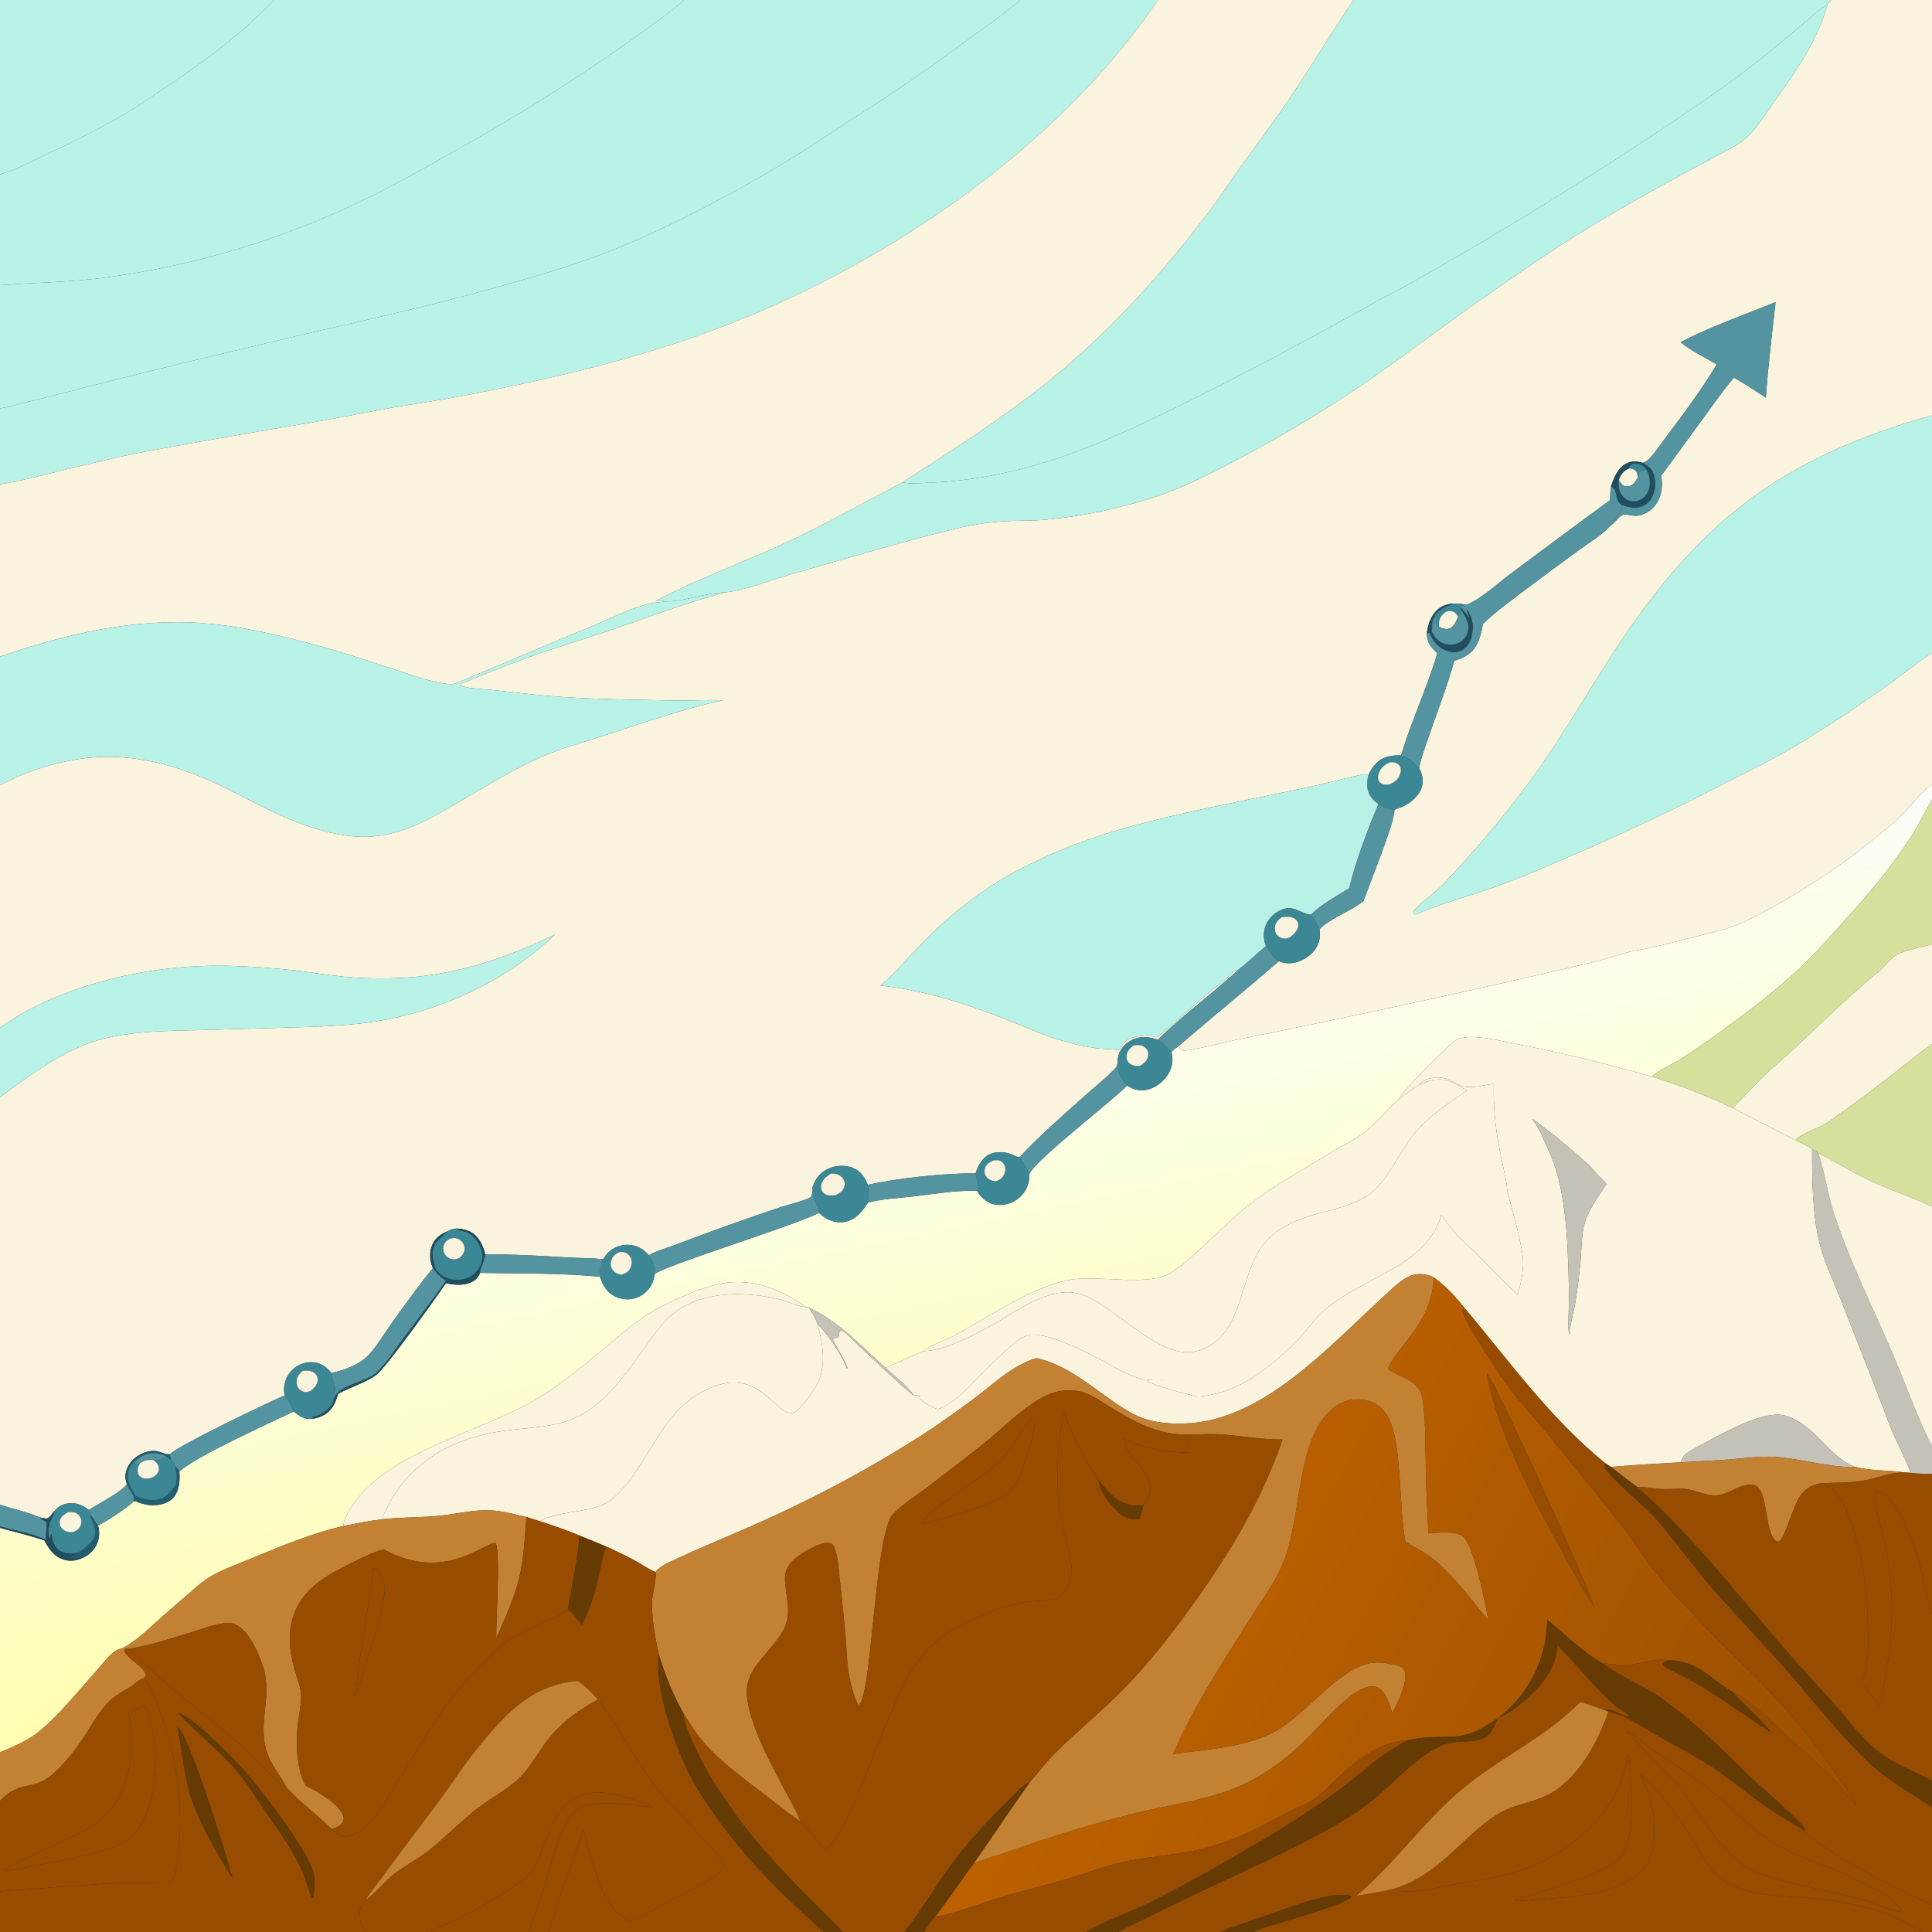 <?xml version="1.0" encoding="utf-8" ?>
<svg xmlns="http://www.w3.org/2000/svg" xmlns:xlink="http://www.w3.org/1999/xlink" width="1024" height="1024">
	<rect width="100%" height="100%" fill="#333333" stroke="none"/>
	<path fill="#B8F2E6" d="M0 0L145.18 0C127.021 18.936 108.521 32.43 86.793 46.927C79.81 51.586 72.843 56.505 65.597 60.74C52.783 68.227 39.6 74.711 26.204 81.066C18.021 84.948 8.735 90.05 0 92.391L0 0Z"/>
	<path fill="#B8F2E6" d="M145.18 0L362.37 0C357.812 4.688 352.051 8.471 346.812 12.368C331.435 23.677 315.703 34.496 299.641 44.809C278.715 58.523 257.181 71.014 235.364 83.235C221.189 91.175 207.206 99.044 192.538 106.069C148.799 127.222 101.931 141.175 53.744 147.388C40.051 149.042 26.589 149.652 12.845 150.283C8.565 150.48 4.278 151.005 0 151.111L0 92.391C8.735 90.05 18.021 84.948 26.204 81.066C39.6 74.711 52.783 68.227 65.597 60.74C72.843 56.505 79.81 51.586 86.793 46.927C108.521 32.43 127.021 18.936 145.18 0Z"/>
	<path fill="#B8F2E6" d="M362.37 0L540.747 0C532.726 7.207 523.259 13.461 514.552 19.851C494.205 35.073 473.265 49.486 451.78 63.056C441.127 69.832 430.743 77.044 419.971 83.635C392.294 100.572 359.733 117.981 329.735 130.478C310.233 138.602 289.551 144.842 269.241 150.599C238.212 159.395 207.077 166.752 175.624 173.818C153.337 178.825 131.195 184.406 108.947 189.569C84.452 195.397 60.016 201.468 35.642 207.782C28.607 209.57 21.562 211.314 14.505 213.015C9.73 214.214 4.886 215.805 0 216.442L0 151.111C4.278 151.005 8.565 150.48 12.845 150.283C26.589 149.652 40.051 149.042 53.744 147.388C101.931 141.175 148.799 127.222 192.538 106.069C207.206 99.044 221.189 91.175 235.364 83.235C257.181 71.014 278.715 58.523 299.641 44.809C315.703 34.496 331.435 23.677 346.812 12.368C352.051 8.471 357.812 4.688 362.37 0Z"/>
	<path fill="#B8F2E6" d="M540.747 0L613.714 0C559.282 80.323 465.037 143.457 374.537 176.265C332.11 191.646 288.989 201.432 244.768 209.919C232.467 212.279 220.085 213.934 207.757 216.101C193.893 218.538 180.101 221.375 166.233 223.79C136.585 228.659 106.987 233.824 77.442 239.283C62.14 242.204 46.929 245.899 31.798 249.601C21.255 252.181 10.736 255.032 0 256.697L0 216.442C4.886 215.805 9.73 214.214 14.505 213.015C21.562 211.314 28.607 209.57 35.642 207.782C60.016 201.468 84.452 195.397 108.947 189.569C131.195 184.406 153.337 178.825 175.624 173.818C207.077 166.752 238.212 159.395 269.241 150.599C289.551 144.842 310.233 138.602 329.735 130.478C359.733 117.981 392.294 100.572 419.971 83.635C430.743 77.044 441.127 69.832 451.78 63.056C473.265 49.486 494.205 35.073 514.552 19.851C523.259 13.461 532.726 7.207 540.747 0Z"/>
	<path fill="#FAF3DD" d="M613.714 0L717.452 0C706.385 16.187 696.322 33.041 685.444 49.358C676.437 62.868 666.714 75.737 657.245 88.904C652.11 96.045 647.37 103.435 642.092 110.481C617.874 142.808 590.341 173.656 559.107 199.329C532.887 220.882 506.581 237.373 478.343 255.676C457.034 266.761 436.111 278.689 414.255 288.705C392.295 298.768 369.343 306.945 347.983 318.289L347.878 318.664C349.584 318.611 351.405 318.421 353.075 318.792C350.135 319.172 347.011 319.294 344.145 319.997C332.949 322.741 321.637 328.751 310.911 333.102C288.267 342.289 265.949 352.211 243.33 361.414C241.294 362.425 239.826 362.764 237.544 362.534C228.537 361.625 218.745 357.914 210.159 355.165C196.344 350.741 182.522 346.016 168.525 342.213C148.593 336.797 128.526 331.97 107.882 330.32C71.778 327.433 33.888 336.231 0 348.049L0 256.697C10.736 255.032 21.255 252.181 31.798 249.601C46.929 245.899 62.14 242.204 77.442 239.283C106.987 233.824 136.585 228.659 166.233 223.79C180.101 221.375 193.893 218.538 207.757 216.101C220.085 213.934 232.467 212.279 244.768 209.919C288.989 201.432 332.11 191.646 374.537 176.265C465.037 143.457 559.282 80.323 613.714 0Z"/>
	<path fill="#B8F2E6" d="M717.452 0L970.525 0L968.646 2.43C968.492 2.515 968.336 2.598 968.184 2.686C963.753 5.248 959.729 9.244 955.795 12.524C948.562 18.584 941.289 24.595 933.977 30.559C920.166 41.736 905.037 52.08 890.36 62.11C844.981 92.623 798.443 121.376 750.85 148.305C741.907 153.374 732.714 157.978 723.745 162.992C694.265 179.473 664.721 195.318 634.492 210.401C613.97 220.642 592.928 230.952 571.452 239.04C546.068 248.599 519.148 254.868 491.984 255.877C487.933 256.027 482.825 256.578 478.851 255.806C478.679 255.773 478.512 255.719 478.343 255.676C506.581 237.373 532.887 220.882 559.107 199.329C590.341 173.656 617.874 142.808 642.092 110.481C647.37 103.435 652.11 96.045 657.245 88.904C666.714 75.737 676.437 62.868 685.444 49.358C696.322 33.041 706.385 16.187 717.452 0Z"/>
	<path fill="#FAF3DD" d="M970.525 0L1024 0L1024 220.203C945.342 242.037 900.868 276.011 856.419 343.969C841.236 367.182 827.536 391.183 811.218 413.671C796.967 432.925 781.525 451.269 764.983 468.595C760.059 473.761 753.589 477.69 749.04 483.086C749.122 484.123 749.175 483.95 749.851 484.628C750.942 484.702 751.401 484.372 752.328 483.872C754.949 482.458 757.908 481.684 760.696 480.647C770.746 476.909 781.047 474.101 791.141 470.538C806.465 465.13 821.647 458.359 836.58 451.951C862.975 440.543 888.963 428.215 914.496 414.991C927.098 408.572 940.138 402.271 952.233 394.939C968.017 385.418 983.437 375.307 998.462 364.628C1007.06 358.525 1015.31 351.931 1024 345.949L1024 415.854C1020.64 416.908 1011.11 429.041 1007.57 432.41C1003.02 436.732 997.988 440.813 993.095 444.735C972.133 461.672 949.381 476.263 925.243 488.247C918.469 491.589 911.197 493.219 903.919 495.1C893.789 497.719 883.602 500.356 873.385 502.609C870.444 503.258 867.416 503.577 864.493 504.265C858.46 505.686 852.073 508.161 845.689 509.66C782.724 524.483 719.515 538.248 656.089 550.951C650.933 551.995 630.039 557.219 626.971 556.803C626.505 556.74 626.121 556.401 625.696 556.199L624.639 554.434C642.242 539.304 660.268 524.652 677.82 509.469C680.266 510.355 682.636 510.81 685.236 510.387C689.857 509.634 694.334 507.011 697.05 503.17C699.372 499.885 699.96 496.367 699.375 492.448C705.963 486.069 715.609 483.283 722.694 477.521C725.752 468.564 739.364 435.88 739.054 429.199C740.314 428.58 741.784 428.238 743.086 427.672C747.325 425.831 751.806 422.146 753.408 417.715C754.791 413.891 753.892 410.499 752.13 407.017C753.331 401.059 755.582 395.32 757.547 389.58C762.001 376.571 767.094 363.555 770.765 350.306C773.101 349.469 775.592 348.616 777.66 347.217C783.493 343.271 784.713 337.14 786.018 330.695C791.849 324.938 798.701 319.955 805.215 315.007C815.637 307.153 826.119 299.379 836.66 291.685C841.718 287.961 849.764 283.217 853.597 278.51C855.92 277.218 858.127 273.545 860.368 272.754C861.748 272.267 865.992 273.816 868.47 273.281C872.597 272.389 876.031 270.091 878.231 266.46C880.767 262.275 881.46 257.005 880.385 252.27L903.117 221.165C908.274 214.088 913.293 206.812 919.002 200.169C924.804 203.306 930.375 207.236 935.954 210.773C937.113 193.847 939.178 176.983 941.107 160.131C924.296 166.957 906.835 173.014 890.709 181.348C896.306 185.933 903.642 189.506 909.925 193.131C902.151 206.062 892.838 218.712 883.733 230.743C880.685 234.77 877.716 239.345 874.252 243.012C873.282 244.039 872.054 244.716 870.804 245.342C867.796 244.435 864.956 244.212 862.06 245.659C857.466 247.956 855.334 253.249 853.889 257.852C853.485 260.308 853.406 262.623 853.412 265.098C835.714 277.86 818.305 291.045 800.758 304.017C793.931 309.065 785.037 317.536 777.234 320.543C775.045 320.085 773.077 319.874 770.841 319.899C767.035 320.02 763.729 321.127 761.067 323.968C758.066 327.172 756.768 331.53 756.243 335.794C756.382 340.823 758.3 342.877 761.78 346.193C756.507 364.535 748.024 382.043 742.637 400.372C737.78 400.338 733.426 400.733 729.723 404.291C727.789 406.151 726.352 408.448 725.236 410.876C724.661 410.685 724.109 410.396 723.51 410.301C722.505 410.141 700.175 415.721 697.021 416.42C659.998 424.626 622.292 430.692 586.003 441.957C571.201 446.589 556.808 452.438 542.971 459.444C523.361 469.252 505.599 482.847 490.211 498.426C482.373 506.361 475.149 515.054 466.692 522.352C489.469 524.854 510.801 531.546 532.063 539.839C541.645 543.576 550.908 547.904 560.763 550.943C567.709 553.086 575.238 554.879 582.472 555.73C585.995 556.145 589.418 555.875 592.903 556.671C594.283 555.097 595.554 552.534 597.137 551.324C599.136 549.796 604.93 548.99 607.516 548.808C609.458 548.672 610.765 549.12 612.54 549.799C615.592 549.312 641.116 524.653 647.787 520.801C650.387 519.3 652.757 514.363 655.689 514.056L656.02 514.301C642.232 526.948 626.985 538.039 613.57 551.061C608.665 549.451 604.154 548.907 599.371 551.48C596.325 553.119 593.732 556.143 592.792 559.503C592.396 560.92 592.343 562.468 592.249 563.931C592.024 564.949 591.825 565.36 591.105 566.157C586.607 571.139 580.841 575.557 575.834 580.046C563.885 590.757 551.345 601.603 540.367 613.305C540.2 613.306 540.033 613.326 539.868 613.309C538.963 613.215 538.411 612.853 537.615 612.453C533.973 610.62 529.391 610.092 525.475 611.421C521.707 612.701 519.367 616.213 517.862 619.724C517.55 620.45 517.348 621.193 517.137 621.953C501.332 621.618 475.37 624.542 459.964 627.968C458.244 623.835 456.281 620.744 451.976 619.009C447.803 617.328 442.624 617.66 438.605 619.624C434.819 621.474 432.261 624.649 430.904 628.614C430.802 628.91 430.73 629.215 430.644 629.516C430.543 630.763 430.67 633.731 429.706 634.478C427.503 636.183 417.091 638.69 413.858 639.768C394.946 646.106 376.166 652.832 357.529 659.941C353.309 661.565 347.688 662.973 343.869 665.324C341.134 661.826 336.941 659.78 332.5 659.778C327.164 659.775 322.261 662.715 319.75 667.424C313.47 666.754 307.082 666.829 300.774 666.47C286.271 665.643 271.777 664.662 257.239 664.955C256.389 661.701 255.279 658.682 253.128 656.033C250.549 652.857 247.317 651.658 243.353 651.237C241.014 650.93 239.198 651.51 237.155 652.628C233.53 654.125 230.728 656.103 229.095 659.797C227.522 663.355 227.729 667.875 229.164 671.463C229.256 671.691 229.358 671.915 229.455 672.142C222.032 681.157 215.158 690.846 208.307 700.309C204.383 705.729 198.042 716.501 193.115 720.289C188.141 724.112 181.657 726.437 175.566 727.674C173.181 724.562 170.211 722.492 166.233 722.068C162.382 721.693 158.545 722.911 155.616 725.44C152.45 728.158 150.745 732.015 150.54 736.157C150.48 737.37 150.658 738.371 150.952 739.542C142.15 743.279 94.489 766.142 90.157 770.718C89.949 770.747 89.742 770.798 89.532 770.804C87.6 770.863 85.634 769.751 83.766 769.295C79.297 768.202 73.9 770.413 70.678 773.494C68.264 775.802 66.365 779.319 66.47 782.733C66.51 784.043 66.842 785.416 67.22 786.664C64.922 790.395 51.47 797.507 47.062 800.267C43.717 797.734 40.515 796.297 36.19 796.818C33.648 797.124 30.95 798.302 29.395 800.386C29.372 800.416 29.355 800.451 29.336 800.484C28.419 801.415 27.585 802.315 26.802 803.363C26.139 804.248 25.679 804.543 24.606 804.9C23.424 804.742 22.288 804.563 21.123 804.296C14.588 801.432 6.844 799.771 0 797.505L0 581.54C14.23 570.993 31.795 558.003 48.605 552.386C66.649 546.356 87.564 546.416 106.419 545.963L149.448 544.707C166.026 544.245 182.458 543.964 198.895 541.401C234.067 535.917 268.462 519.728 294.3 495.223C270.24 507.189 242.355 516.449 215.392 518.166C204.434 518.864 192.68 518.719 181.773 517.629C172.169 516.669 162.665 514.941 153.053 514.001C137.382 512.469 121.867 511.422 106.104 512.06C75.29 513.307 42.299 520.989 14.92 535.371C9.771 538.076 4.89 541.417 0 544.561L0 416.256C12.045 409.673 24.757 405.437 38.23 402.902C68.336 397.237 96.5 405.856 123.166 419.428C139.386 427.684 154.667 436.172 172.494 440.658C180.752 442.737 189.211 444.096 197.74 443.332C216.393 441.66 230.903 432.276 246.618 423.078C259.722 415.409 272.909 407.305 286.847 401.226C297.938 396.388 309.513 393.371 320.975 389.62C340.201 383.328 363.728 375.174 383.267 371.152C374.591 370.82 365.838 371.45 357.136 371.271C337.81 370.875 318.153 370.715 298.874 369.462C286.545 368.661 274.239 367.191 261.965 365.795C257.664 365.306 248.291 365.012 244.841 363.594C244.111 363.295 244.224 362.995 243.997 362.311C247.589 361.264 251.174 359.546 254.672 358.176C263.016 354.908 271.344 351.523 279.773 348.488C294.213 343.287 309.017 339.016 323.539 334.028C343.587 327.141 363.622 319.528 384.089 314.018C395.28 312.768 410.195 306.95 421.271 303.768C448.906 295.83 476.691 287.545 504.61 280.677C513.704 278.44 523.392 276.723 532.738 276.239C539.869 275.871 547.002 276.102 554.127 275.461C573.97 273.676 594.355 269.239 613.277 263.028C625.883 258.89 637.625 252.824 649.447 246.887C674.163 234.208 698.103 220.071 721.14 204.552C736.091 194.431 750.459 183.583 765.067 172.988C782.653 160.234 800.638 147.676 818.67 135.577C850.762 114.045 885.133 95.858 919.151 77.595C928.688 72.475 934.162 62.616 940.238 54.049C952.196 37.187 962.717 22.615 968.646 2.43L970.525 0Z"/>
	<path fill="#B8F2E6" d="M478.343 255.676C478.512 255.719 478.679 255.773 478.851 255.806C482.825 256.578 487.933 256.027 491.984 255.877C519.148 254.868 546.068 248.599 571.452 239.04C592.928 230.952 613.97 220.642 634.492 210.401C664.721 195.318 694.265 179.473 723.745 162.992C732.714 157.978 741.907 153.374 750.85 148.305C798.443 121.376 844.981 92.623 890.36 62.11C905.037 52.08 920.166 41.736 933.977 30.559C941.289 24.595 948.562 18.584 955.795 12.524C959.729 9.244 963.753 5.248 968.184 2.686C968.336 2.598 968.492 2.515 968.646 2.43C962.717 22.615 952.196 37.187 940.238 54.049C934.162 62.616 928.688 72.475 919.151 77.595C885.133 95.858 850.762 114.045 818.67 135.577C800.638 147.676 782.653 160.234 765.067 172.988C750.459 183.583 736.091 194.431 721.14 204.552C698.103 220.071 674.163 234.208 649.447 246.887C637.625 252.824 625.883 258.89 613.277 263.028C594.355 269.239 573.97 273.676 554.127 275.461C547.002 276.102 539.869 275.871 532.738 276.239C523.392 276.723 513.704 278.44 504.61 280.677C476.691 287.545 448.906 295.83 421.271 303.768C410.195 306.95 395.28 312.768 384.089 314.018C373.619 314.167 363.402 318.749 353.075 318.792C351.405 318.421 349.584 318.611 347.878 318.664L347.983 318.289C369.343 306.945 392.295 298.768 414.255 288.705C436.111 278.689 457.034 266.761 478.343 255.676Z"/>
	<path fill="#5494A0" d="M870.804 245.342C872.054 244.716 873.282 244.039 874.252 243.012C877.716 239.345 880.685 234.77 883.733 230.743C892.838 218.712 902.151 206.062 909.925 193.131C903.642 189.506 896.306 185.933 890.709 181.348C906.835 173.014 924.296 166.957 941.107 160.131C939.178 176.983 937.113 193.847 935.954 210.773C930.375 207.236 924.804 203.306 919.002 200.169C913.293 206.812 908.274 214.088 903.117 221.165L880.385 252.27C881.46 257.005 880.767 262.275 878.231 266.46C876.031 270.091 872.597 272.389 868.47 273.281C865.992 273.816 861.748 272.267 860.368 272.754C858.127 273.545 855.92 277.218 853.597 278.51C855.543 275.526 860.148 271.409 859.739 267.881C860.535 267.933 860.221 267.876 860.961 268.061C863.297 268.644 865.929 269.448 868.344 268.955C871.23 268.374 873.737 266.603 875.249 264.077C877.264 260.727 877.738 256.236 876.798 252.477C875.844 248.667 874.082 247.285 870.804 245.342Z"/>
	<path fill="#B8F2E6" d="M1024 345.949C1015.31 351.931 1007.06 358.525 998.462 364.628C983.437 375.307 968.017 385.418 952.233 394.939C940.138 402.271 927.098 408.572 914.496 414.991C888.963 428.215 862.975 440.543 836.58 451.951C821.647 458.359 806.465 465.13 791.141 470.538C781.047 474.101 770.746 476.909 760.696 480.647C757.908 481.684 754.949 482.458 752.328 483.872C751.401 484.372 750.942 484.702 749.851 484.628C749.175 483.95 749.122 484.123 749.04 483.086C753.589 477.69 760.059 473.761 764.983 468.595C781.525 451.269 796.967 432.925 811.218 413.671C827.536 391.183 841.236 367.182 856.419 343.969C900.868 276.011 945.342 242.037 1024 220.203L1024 345.949Z"/>
	<path fill="#204E5E" d="M853.889 257.852C855.334 253.249 857.466 247.956 862.06 245.659C864.956 244.212 867.796 244.435 870.804 245.342C874.082 247.285 875.844 248.667 876.798 252.477C877.738 256.236 877.264 260.727 875.249 264.077C873.737 266.603 871.23 268.374 868.344 268.955C865.929 269.448 863.297 268.644 860.961 268.061C860.221 267.876 860.535 267.933 859.739 267.881C857.081 265.919 857.02 263.891 856.299 260.926C855.829 258.997 855.492 258.859 853.889 257.852ZM863.516 248.241C860.373 249.713 859.276 251.185 858.051 254.408C857.771 256.854 857.871 259.285 859.092 261.495C860.164 263.436 861.868 264.972 864.046 265.509C866.046 266.003 868.241 265.605 869.995 264.545C872.069 263.29 873.538 261.143 874.122 258.805C874.845 255.906 874.254 251.492 872.659 248.971C872.303 248.465 871.955 247.929 871.477 247.525C869.749 246.064 867.344 245.516 865.164 245.867C863.908 246.752 863.914 246.755 863.516 248.241Z"/>
	<path fill="#3C8796" d="M863.516 248.241C863.914 246.755 863.908 246.752 865.164 245.867C867.344 245.516 869.749 246.064 871.477 247.525C871.955 247.929 872.303 248.465 872.659 248.971C871.172 249.315 869.676 249.301 868.672 250.485L868.729 252.533L868.149 252.716C867.959 251.682 867.614 250.817 867.238 249.842C866.016 248.618 865.142 248.492 863.516 248.241Z"/>
	<path fill="#FAF3DD" d="M858.051 254.408C859.276 251.185 860.373 249.713 863.516 248.241C865.142 248.492 866.016 248.618 867.238 249.842C867.614 250.817 867.959 251.682 868.149 252.716C867.286 254.587 866.254 256.597 864.225 257.434C863.073 257.91 861.935 258.053 860.767 257.509C859.578 256.955 858.666 255.522 858.051 254.408Z"/>
	<path fill="#5494A0" d="M868.149 252.716L868.729 252.533L868.672 250.485C869.676 249.301 871.172 249.315 872.659 248.971C874.254 251.492 874.845 255.906 874.122 258.805C873.538 261.143 872.069 263.29 869.995 264.545C868.241 265.605 866.046 266.003 864.046 265.509C861.868 264.972 860.164 263.436 859.092 261.495C857.871 259.285 857.771 256.854 858.051 254.408C858.666 255.522 859.578 256.955 860.767 257.509C861.935 258.053 863.073 257.91 864.225 257.434C866.254 256.597 867.286 254.587 868.149 252.716Z"/>
	<path fill="#5494A0" d="M853.412 265.098C853.406 262.623 853.485 260.308 853.889 257.852C855.492 258.859 855.829 258.997 856.299 260.926C857.02 263.891 857.081 265.919 859.739 267.881C860.148 271.409 855.543 275.526 853.597 278.51C849.764 283.217 841.718 287.961 836.66 291.685C826.119 299.379 815.637 307.153 805.215 315.007C798.701 319.955 791.849 324.938 786.018 330.695C784.713 337.14 783.493 343.271 777.66 347.217C775.592 348.616 773.101 349.469 770.765 350.306C767.094 363.555 762.001 376.571 757.547 389.58C755.582 395.32 753.331 401.059 752.13 407.017L750.752 405.749C748.364 403.542 745.863 401.22 742.637 400.372C748.024 382.043 756.507 364.535 761.78 346.193C758.3 342.877 756.382 340.823 756.243 335.794L757.661 335.235C757.778 335.528 757.893 335.823 758.013 336.115C759.692 340.186 762.651 343.373 766.846 344.923C769.36 345.851 772.14 345.977 774.575 344.747C777.336 343.351 779.121 340.58 779.897 337.653C781.003 333.483 780.914 328.965 778.776 325.207C778.456 324.642 778.034 323.543 777.435 323.382L778.882 327.656C778.687 327.641 775.108 322.676 774.153 321.979L773.809 321.296C774.954 320.949 776.057 320.742 777.234 320.543C785.037 317.536 793.931 309.065 800.758 304.017C818.305 291.045 835.714 277.86 853.412 265.098Z"/>
	<path fill="#B8F2E6" d="M353.075 318.792C363.402 318.749 373.619 314.167 384.089 314.018C363.622 319.528 343.587 327.141 323.539 334.028C309.017 339.016 294.213 343.287 279.773 348.488C271.344 351.523 263.016 354.908 254.672 358.176C251.174 359.546 247.589 361.264 243.997 362.311C244.224 362.995 244.111 363.295 244.841 363.594C248.291 365.012 257.664 365.306 261.965 365.795C274.239 367.191 286.545 368.661 298.874 369.462C318.153 370.715 337.81 370.875 357.136 371.271C365.838 371.45 374.591 370.82 383.267 371.152C363.728 375.174 340.201 383.328 320.975 389.62C309.513 393.371 297.938 396.388 286.847 401.226C272.909 407.305 259.722 415.409 246.618 423.078C230.903 432.276 216.393 441.66 197.74 443.332C189.211 444.096 180.752 442.737 172.494 440.658C154.667 436.172 139.386 427.684 123.166 419.428C96.5 405.856 68.336 397.237 38.23 402.902C24.757 405.437 12.045 409.673 0 416.256L0 348.049C33.888 336.231 71.778 327.433 107.882 330.32C128.526 331.97 148.593 336.797 168.525 342.213C182.522 346.016 196.344 350.741 210.159 355.165C218.745 357.914 228.537 361.625 237.544 362.534C239.826 362.764 241.294 362.425 243.33 361.414C265.949 352.211 288.267 342.289 310.911 333.102C321.637 328.751 332.949 322.741 344.145 319.997C347.011 319.294 350.135 319.172 353.075 318.792Z"/>
	<path fill="#204E5E" d="M756.243 335.794C756.768 331.53 758.066 327.172 761.067 323.968C763.729 321.127 767.035 320.02 770.841 319.899C766.532 321.441 761.721 323.123 759.759 327.689C758.748 330.042 758.583 332.369 758.913 334.874C759.1 335.186 759.293 335.493 759.472 335.809C760.949 338.431 762.347 339.94 765.262 341.006C767.967 341.995 770.93 341.92 773.493 340.554C775.78 339.341 777.426 337.195 778.005 334.672C778.982 330.449 776.944 327.29 774.836 323.858C774.438 323.335 774.335 322.607 774.153 321.979C775.108 322.676 778.687 327.641 778.882 327.656L777.435 323.382C778.034 323.543 778.456 324.642 778.776 325.207C780.914 328.965 781.003 333.483 779.897 337.653C779.121 340.58 777.336 343.351 774.575 344.747C772.14 345.977 769.36 345.851 766.846 344.923C762.651 343.373 759.692 340.186 758.013 336.115C757.893 335.823 757.778 335.528 757.661 335.235L756.243 335.794Z"/>
	<path fill="#3C8796" d="M770.841 319.899C773.077 319.874 775.045 320.085 777.234 320.543C776.057 320.742 774.954 320.949 773.809 321.296L774.153 321.979C774.335 322.607 774.438 323.335 774.836 323.858C774.054 324.73 773.671 325.376 773.264 326.474L772.854 326.771C771.783 325.203 770.896 324.076 768.835 323.852C767.099 323.662 765.804 324.507 764.657 325.697C762.745 327.681 762.559 329.466 762.664 332.114L761.876 332.014C761.164 330.86 761.15 329.872 761.453 328.568C761.584 328.004 761.755 327.445 761.923 326.891C761.068 327.04 761.178 326.873 760.601 327.785C759.568 329.413 759.059 332.941 758.913 334.874C758.583 332.369 758.748 330.042 759.759 327.689C761.721 323.123 766.532 321.441 770.841 319.899Z"/>
	<path fill="#FAF3DD" d="M762.664 332.114C762.559 329.466 762.745 327.681 764.657 325.697C765.804 324.507 767.099 323.662 768.835 323.852C770.896 324.076 771.783 325.203 772.854 326.771C771.97 328.925 770.976 331.599 768.852 332.844C767.41 333.69 765.604 333.448 764.138 332.851C763.549 332.611 763.201 332.406 762.664 332.114Z"/>
	<path fill="#5494A0" d="M772.854 326.771L773.264 326.474C773.671 325.376 774.054 324.73 774.836 323.858C776.944 327.29 778.982 330.449 778.005 334.672C777.426 337.195 775.78 339.341 773.493 340.554C770.93 341.92 767.967 341.995 765.262 341.006C762.347 339.94 760.949 338.431 759.472 335.809C759.293 335.493 759.1 335.186 758.913 334.874C759.059 332.941 759.568 329.413 760.601 327.785C761.178 326.873 761.068 327.04 761.923 326.891C761.755 327.445 761.584 328.004 761.453 328.568C761.15 329.872 761.164 330.86 761.876 332.014L762.664 332.114C763.201 332.406 763.549 332.611 764.138 332.851C765.604 333.448 767.41 333.69 768.852 332.844C770.976 331.599 771.97 328.925 772.854 326.771Z"/>
	<path fill="#3C8796" d="M725.236 410.876C726.352 408.448 727.789 406.151 729.723 404.291C733.426 400.733 737.78 400.338 742.637 400.372C745.863 401.22 748.364 403.542 750.752 405.749L752.13 407.017C753.892 410.499 754.791 413.891 753.408 417.715C751.806 422.146 747.325 425.831 743.086 427.672C741.784 428.238 740.314 428.58 739.054 429.199C736.466 429.292 732.861 427.373 730.602 426.14C728.882 425.108 727.256 423.482 726.219 421.761C724.054 418.166 724.377 414.763 725.236 410.876ZM736.686 404.026C733.775 405.433 731.774 406.826 730.738 410.025C730.286 411.42 730.124 412.955 731.003 414.237C731.765 415.349 732.967 415.84 734.271 415.919C734.973 415.962 735.69 415.893 736.385 415.798C739.282 414.418 740.973 413.386 742.077 410.258C742.54 408.948 742.706 407.574 742.056 406.28C741.549 405.271 740.344 404.386 739.232 404.162C738.416 403.997 737.516 404.024 736.686 404.026Z"/>
	<path fill="#FAF3DD" d="M736.385 415.798C735.69 415.893 734.973 415.962 734.271 415.919C732.967 415.84 731.765 415.349 731.003 414.237C730.124 412.955 730.286 411.42 730.738 410.025C731.774 406.826 733.775 405.433 736.686 404.026C737.516 404.024 738.416 403.997 739.232 404.162C740.344 404.386 741.549 405.271 742.056 406.28C742.706 407.574 742.54 408.948 742.077 410.258C740.973 413.386 739.282 414.418 736.385 415.798Z"/>
	<path fill="#B8F2E6" d="M466.692 522.352C475.149 515.054 482.373 506.361 490.211 498.426C505.599 482.847 523.361 469.252 542.971 459.444C556.808 452.438 571.201 446.589 586.003 441.957C622.292 430.692 659.998 424.626 697.021 416.42C700.175 415.721 722.505 410.141 723.51 410.301C724.109 410.396 724.661 410.685 725.236 410.876C724.377 414.763 724.054 418.166 726.219 421.761C727.256 423.482 728.882 425.108 730.602 426.14C724.643 440.359 718.783 455.856 715.087 470.814C708.407 475.032 700.469 479.213 694.814 484.774C694.643 484.766 694.47 484.772 694.301 484.748C688.183 483.893 684.544 478.117 676.07 483.964C672.853 486.209 670.685 489.664 670.063 493.538C669.641 496.216 670.054 498.865 670.967 501.389C666.063 505.753 661.14 510.193 656.02 514.301L655.689 514.056C652.757 514.363 650.387 519.3 647.787 520.801C641.116 524.653 615.592 549.312 612.54 549.799C610.765 549.12 609.458 548.672 607.516 548.808C604.93 548.99 599.136 549.796 597.137 551.324C595.554 552.534 594.283 555.097 592.903 556.671C589.418 555.875 585.995 556.145 582.472 555.73C575.238 554.879 567.709 553.086 560.763 550.943C550.908 547.904 541.645 543.576 532.063 539.839C510.801 531.546 489.469 524.854 466.692 522.352Z"/>
	<defs>
		<linearGradient id="gradient_0" gradientUnits="userSpaceOnUse" x1="541.361" y1="815.482" x2="482.18" y2="528.716">
			<stop offset="0" stop-color="#FFFEB0"/>
			<stop offset="1" stop-color="#FBFEF8"/>
		</linearGradient>
	</defs>
	<path fill="url(#gradient_0)" d="M624.639 554.434L625.696 556.199C626.121 556.401 626.505 556.74 626.971 556.803C630.039 557.219 650.933 551.995 656.089 550.951C719.515 538.248 782.724 524.483 845.689 509.66C852.073 508.161 858.46 505.686 864.493 504.265C867.416 503.577 870.444 503.258 873.385 502.609C883.602 500.356 893.789 497.719 903.919 495.1C911.197 493.219 918.469 491.589 925.243 488.247C949.381 476.263 972.133 461.672 993.095 444.735C997.988 440.813 1003.02 436.732 1007.57 432.41C1011.11 429.041 1020.64 416.908 1024 415.854L1024 423.856C1020.17 430.171 1017.15 436.993 1013.11 443.174C1002.49 459.437 990.745 473.626 977.664 487.951C970.549 495.743 963.785 503.665 956.182 511.009C943.277 523.471 928.795 534.418 914.371 545.044C906.461 550.945 898.326 556.539 889.985 561.814C885.25 564.751 879.733 566.985 875.463 570.568C852.211 563.997 829.007 558.239 805.272 553.655C797.458 552.147 789.145 549.982 781.198 549.662C777.868 549.528 774.346 549.797 771.392 551.463C768.178 553.276 742.659 578.888 741.722 582.066C741.682 582.199 741.68 582.341 741.659 582.478C734.918 588.052 729.699 595.45 722.694 600.573C718.014 603.995 712.554 606.723 707.577 609.714C691.663 619.279 674.906 628.373 660.332 639.911C650.306 647.848 627.542 671.872 618.381 675.798C605.954 681.123 583.978 676.325 569.774 677.958C548.864 680.361 523.683 698.398 504.854 708.334C500.493 710.635 492.686 713.078 489.149 716.132C482.566 719.146 475.903 721.985 469.332 725.023C456.705 713.526 444.437 700.307 428.703 693.099L427.406 692.822C413.689 683.266 399.042 677.189 382.035 680.332C375.125 681.609 368.376 684.283 361.982 687.13C355.321 690.095 348.611 693.173 342.503 697.179C334.947 702.135 328.08 708.197 321.162 713.987C309.894 723.416 298.223 733.105 285.651 740.769C255.698 759.029 206.658 768.512 186.707 798.019C184.836 800.787 182.094 805.487 181.914 808.808C164.991 812.774 148.85 819.543 132.815 826.153C126 828.963 118.729 831.56 112.299 835.159C109.234 836.874 106.599 839.019 103.924 841.276C97.576 846.702 91.272 852.178 85.012 857.704C78.741 863.281 72.669 869.413 65.214 873.415C63.653 873.935 61.758 874.446 60.459 875.48C56.9 878.312 53.642 882.728 50.583 886.143C41.415 896.378 30.318 910.275 19.671 918.515C14.12 922.811 6.493 926.099 0 928.743L0 809.787C7.819 812.038 15.822 813.821 23.52 816.449C25.89 820.966 28.612 825.026 33.782 826.628C36.9 827.594 40.11 827.329 43.082 825.991C46.416 824.769 49.214 822.465 50.904 819.319C52.712 815.953 52.968 812.227 51.962 808.576C55.653 806.859 68.091 798.754 70.712 795.869L71.766 795.584C75.278 797.162 78.717 798.016 82.604 797.749C86.066 797.511 89.849 796.255 92.121 793.505C95.12 789.877 95.397 784.491 95.082 780.008C103.255 772.065 143.054 754.208 155.643 748.134C158.891 750.665 161.255 752.513 165.626 751.97C165.891 751.937 166.154 751.895 166.418 751.857C168.201 751.514 169.759 751.045 171.364 750.174C176.032 747.642 177.842 743.583 179.225 738.739C185.576 735.229 193.554 732.962 199.368 728.8C204.468 725.147 231.091 687.799 236.3 680.194C240.653 680.969 245.355 681.583 249.545 679.728C251.812 678.725 253.582 676.988 254.438 674.661C275.455 675.046 297.012 674.677 317.96 676.687C318.266 677.46 318.599 678.232 318.872 679.018C321.128 685.422 327.541 689.389 334.278 688.55C341.016 687.71 346.259 682.29 346.875 675.528C348.591 671.821 423.72 648.769 434.06 642.797C435.029 643.684 436.041 644.616 437.158 645.317C440.463 647.39 444.544 648.454 448.394 647.488C453.913 646.104 457.149 641.956 460.049 637.417C467.492 635.393 475.929 635.048 483.615 634.172C494.615 632.918 506.898 630.79 517.962 631.137C518.511 632.614 519.928 634.105 521.044 635.179C523.697 637.731 527.011 638.801 530.665 638.614C535.02 638.407 539.095 636.409 541.924 633.092C544.492 630.119 545.76 626.24 545.446 622.324C549.619 614.033 588.007 584.822 597.418 575.37C597.764 575.586 598.113 575.796 598.465 576C601.913 577.988 605.384 578.423 609.213 577.237C613.653 575.861 617.687 572.326 619.759 568.18C621.362 564.973 621.997 561.194 620.812 557.776C621.72 556.47 623.392 555.429 624.639 554.434Z"/>
	<path fill="#D4E09B" d="M875.463 570.568C879.733 566.985 885.25 564.751 889.985 561.814C898.326 556.539 906.461 550.945 914.371 545.044C928.795 534.418 943.277 523.471 956.182 511.009C963.785 503.665 970.549 495.743 977.664 487.951C990.745 473.626 1002.49 459.437 1013.11 443.174C1017.15 436.993 1020.17 430.171 1024 423.856L1024 500.48C1018.24 502.33 1009.69 503.356 1004.67 506.476C1001.71 508.313 999.364 511.986 996.596 514.259C980.58 527.411 965.621 541.843 950.65 556.148C945.702 560.875 940.274 565.052 935.379 569.847C929.58 575.528 924.114 581.6 918.333 587.26C904.216 580.6 890.384 575.194 875.463 570.568Z"/>
	<path fill="#5494A0" d="M730.602 426.14C732.861 427.373 736.466 429.292 739.054 429.199C739.364 435.88 725.752 468.564 722.694 477.521C715.609 483.283 705.963 486.069 699.375 492.448C698.226 489.68 696.471 487.255 694.814 484.774C700.469 479.213 708.407 475.032 715.087 470.814C718.783 455.856 724.643 440.359 730.602 426.14Z"/>
	<path fill="#3C8796" d="M670.967 501.389C670.054 498.865 669.641 496.216 670.063 493.538C670.685 489.664 672.853 486.209 676.07 483.964C684.544 478.117 688.183 483.893 694.301 484.748C694.47 484.772 694.643 484.766 694.814 484.774C696.471 487.255 698.226 489.68 699.375 492.448C699.96 496.367 699.372 499.885 697.05 503.17C694.334 507.011 689.857 509.634 685.236 510.387C682.636 510.81 680.266 510.355 677.82 509.469C675.114 508.408 672.618 503.737 670.967 501.389ZM679.396 486.14C677.457 487.678 675.968 488.812 675.731 491.441C675.592 492.987 675.967 494.675 677.071 495.821C678.032 496.819 679.606 497.487 680.997 497.477C681.942 497.471 682.9 497.088 683.773 496.774C685.705 495.101 688.06 493.19 688.137 490.398C688.173 489.097 687.636 488.108 686.674 487.274C684.673 485.538 681.795 485.853 679.396 486.14Z"/>
	<path fill="#FAF3DD" d="M683.773 496.774C682.9 497.088 681.942 497.471 680.997 497.477C679.606 497.487 678.032 496.819 677.071 495.821C675.967 494.675 675.592 492.987 675.731 491.441C675.968 488.812 677.457 487.678 679.396 486.14C681.795 485.853 684.673 485.538 686.674 487.274C687.636 488.108 688.173 489.097 688.137 490.398C688.06 493.19 685.705 495.101 683.773 496.774Z"/>
	<path fill="#B8F2E6" d="M0 544.561C4.89 541.417 9.771 538.076 14.92 535.371C42.299 520.989 75.29 513.307 106.104 512.06C121.867 511.422 137.382 512.469 153.053 514.001C162.665 514.941 172.169 516.669 181.773 517.629C192.68 518.719 204.434 518.864 215.392 518.166C242.355 516.449 270.24 507.189 294.3 495.223C268.462 519.728 234.067 535.917 198.895 541.401C182.458 543.964 166.026 544.245 149.448 544.707L106.419 545.963C87.564 546.416 66.649 546.356 48.605 552.386C31.795 558.003 14.23 570.993 0 581.54L0 544.561Z"/>
	<path fill="#FAF3DD" d="M918.333 587.26C924.114 581.6 929.58 575.528 935.379 569.847C940.274 565.052 945.702 560.875 950.65 556.148C965.621 541.843 980.58 527.411 996.596 514.259C999.364 511.986 1001.71 508.313 1004.67 506.476C1009.69 503.356 1018.24 502.33 1024 500.48L1024 553.241C1017.58 557.81 1011.54 562.914 1005.32 567.749C993.529 576.912 981.5 586.022 969.27 594.58C963.952 598.302 956.146 599.832 951.635 604.303L918.333 587.26Z"/>
	<path fill="#5494A0" d="M670.967 501.389C672.618 503.737 675.114 508.408 677.82 509.469C660.268 524.652 642.242 539.304 624.639 554.434C623.392 555.429 621.72 556.47 620.812 557.776C618.778 555.069 616.293 553.033 613.57 551.061C626.985 538.039 642.232 526.948 656.02 514.301C661.14 510.193 666.063 505.753 670.967 501.389Z"/>
	<path fill="#3C8796" d="M592.249 563.931C592.343 562.468 592.396 560.92 592.792 559.503C593.732 556.143 596.325 553.119 599.371 551.48C604.154 548.907 608.665 549.451 613.57 551.061C616.293 553.033 618.778 555.069 620.812 557.776C621.997 561.194 621.362 564.973 619.759 568.18C617.687 572.326 613.653 575.861 609.213 577.237C605.384 578.423 601.913 577.988 598.465 576C598.113 575.796 597.764 575.586 597.418 575.37C594.611 572.289 592.324 568.165 592.249 563.931ZM600.911 554.047C598.947 555.551 597.406 556.875 597.126 559.47C597.005 560.6 597.221 561.807 597.886 562.749C598.825 564.081 600.637 564.885 602.242 564.969C602.931 565.006 603.629 564.924 604.313 564.863C606.335 563.58 607.917 562.377 608.493 559.934C608.761 558.799 608.642 557.598 608.073 556.57C607.381 555.321 606.033 554.319 604.629 554.04C603.448 553.805 602.107 553.968 600.911 554.047Z"/>
	<path fill="#FAF3DD" d="M741.659 582.478C741.68 582.341 741.682 582.199 741.722 582.066C742.659 578.888 768.178 553.276 771.392 551.463C774.346 549.797 777.868 549.528 781.198 549.662C789.145 549.982 797.458 552.147 805.272 553.655C829.007 558.239 852.211 563.997 875.463 570.568C890.384 575.194 904.216 580.6 918.333 587.26L951.635 604.303C954.422 605.758 958.024 607.172 960.473 609.136C960.379 624.778 960.621 641.885 964.016 657.226C966.368 667.854 971.501 678.113 975.439 688.234C984.179 710.696 993.194 732.969 1001.62 755.555C1003.95 761.824 1011.53 776.036 1012.52 780.618L1009.61 780.442C1000.84 779.089 991.742 779.728 983.121 777.468C969.19 772.43 962.326 755.073 946.26 750.351C934.221 746.813 909.809 761.546 898.857 767.344C894.896 769.441 892.223 770.582 890.84 775.055C878.467 775.747 866.202 776.432 853.848 777.504L850.974 775.668C821.501 751.832 799.991 721.387 775.732 692.686C771.047 686.793 766.091 681.509 759.97 677.079C756.856 675.364 752.573 674.82 749.11 675.702C743.013 677.255 736.571 684.312 732.015 688.463C703.45 714.485 669.063 753.195 627.851 754.491C618.369 754.789 608.702 753.831 600.255 749.225C583.242 739.951 569.019 724.12 549.38 719.855C536.478 723.435 525.347 734.711 514.661 742.485C504.194 750.1 493.714 757.668 482.661 764.42C459.381 778.954 435.197 791.988 410.257 803.442C391.303 812.219 371.822 819.804 352.98 828.817C351.073 830.052 348.69 831.256 347.451 833.213C343.908 831.868 340.41 829.293 337.07 827.449C332.48 824.916 327.742 822.681 323.009 820.431L321.504 819.867C316.781 817.704 311.886 815.847 307.078 813.88C300.292 810.905 293.07 808.596 286.032 806.282C294.351 801.113 310.827 801.854 320.294 797.144C335.279 789.689 346.476 760.644 359.015 747.763C363.96 742.587 369.898 738.461 376.475 735.632C402.916 724.266 410.673 750.464 420.171 748.846C423.727 748.24 430.783 737.772 432.565 734.612C438.314 724.414 436.256 712.328 433.184 701.617C433.329 701.753 433.475 701.887 433.617 702.024C438.289 706.526 446.971 719.103 448.834 725.447L449.149 724.89C447.093 719.716 444.024 714.833 441.265 710.002C442.138 709.051 443.147 708.936 444.348 708.661C445.157 707.297 444.334 706.271 445.421 705.318C445.796 705.345 446.195 705.263 446.546 705.398C448.589 706.183 453.03 711.189 454.916 712.958C458.493 716.316 482.778 739.254 484.342 739.634C485.594 739.557 486.75 739.432 487.979 739.764L486.662 740.195C488.469 743.1 493.894 745.878 497.11 746.935C507.094 743.137 514.147 734.172 521.505 726.873C526.266 722.149 531.194 717.443 536.284 713.078C538.857 710.873 542.297 708.057 545.702 707.499C554.325 706.087 573.46 715.52 581.237 719.526C588.36 723.195 595.871 728.101 603.487 730.537C607.146 731.707 613.124 731.08 617.07 731.369C614.666 731.382 610.069 730.889 607.997 731.858C611.756 734.694 628.228 738.663 633.368 739.946C635.793 740.552 639.027 739.745 641.441 739.325C659.637 736.16 675.705 722.621 688.268 709.683C693.462 704.334 697.68 697.776 703.524 693.107C713.925 684.797 726.426 679.236 737.919 672.658C749.449 666.058 760.318 657.237 763.932 643.954C766.762 647.765 769.559 651.731 772.815 655.196C775.752 658.32 779.081 661.051 782.079 664.12C789.404 671.619 796.784 678.92 804.262 686.257C805.963 681.182 807.389 674.224 807.303 668.885C807.175 660.931 801.527 641.319 799.351 632.99C798.634 630.244 798.635 627.414 798.032 624.654C794.048 606.428 791.33 593.44 791.745 574.5C787.081 574.805 781.306 576.806 776.787 576.001C770.655 574.909 767.978 569.953 759.293 571.305C756.655 571.715 753.529 572.969 751.892 575.13C748.288 577.34 744.996 579.895 741.659 582.478ZM812.039 592.991C813.504 595.12 814.901 597.296 816.226 599.515C818.743 605.651 822.006 611.555 824.065 617.861C830.77 638.389 831.17 664.441 831.609 686.01C831.69 689.972 830.898 705.015 831.64 707.191L832.116 706.551C832.054 706.268 831.978 705.987 831.931 705.701C831.73 704.467 834.694 692.356 835.043 689.98C836.191 682.605 837.092 675.194 837.745 667.759C838.334 661.232 838.116 653.806 840.123 647.557C842.419 640.407 847.399 633.849 851.445 627.567C850.07 626.011 848.741 624.314 847.081 623.055C842.687 616.626 819.043 597.624 812.039 592.991Z"/>
	<path fill="#D4E09B" d="M951.635 604.303C956.146 599.832 963.952 598.302 969.27 594.58C981.5 586.022 993.529 576.912 1005.32 567.749C1011.54 562.914 1017.58 557.81 1024 553.241L1024 639.594C1013.48 634.524 1002.17 630.892 991.545 625.951C981.932 621.483 973.035 615.83 963.611 611.092C962.599 610.381 961.534 609.769 960.473 609.136C958.024 607.172 954.422 605.758 951.635 604.303Z"/>
	<path fill="#FAF3DD" d="M604.313 564.863C603.629 564.924 602.931 565.006 602.242 564.969C600.637 564.885 598.825 564.081 597.886 562.749C597.221 561.807 597.005 560.6 597.126 559.47C597.406 556.875 598.947 555.551 600.911 554.047C602.107 553.968 603.448 553.805 604.629 554.04C606.033 554.319 607.381 555.321 608.073 556.57C608.642 557.598 608.761 558.799 608.493 559.934C607.917 562.377 606.335 563.58 604.313 564.863Z"/>
	<path fill="#5494A0" d="M540.367 613.305C551.345 601.603 563.885 590.757 575.834 580.046C580.841 575.557 586.607 571.139 591.105 566.157C591.825 565.36 592.024 564.949 592.249 563.931C592.324 568.165 594.611 572.289 597.418 575.37C588.007 584.822 549.619 614.033 545.446 622.324C544.057 619.061 542.397 616.209 540.367 613.305Z"/>
	<path fill="#FAF3DD" d="M751.892 575.13C753.529 572.969 756.655 571.715 759.293 571.305C767.978 569.953 770.655 574.909 776.787 576.001C781.306 576.806 787.081 574.805 791.745 574.5C791.33 593.44 794.048 606.428 798.032 624.654C798.635 627.414 798.634 630.244 799.351 632.99C801.527 641.319 807.175 660.931 807.303 668.885C807.389 674.224 805.963 681.182 804.262 686.257C796.784 678.92 789.404 671.619 782.079 664.12C779.081 661.051 775.752 658.32 772.815 655.196C769.559 651.731 766.762 647.765 763.932 643.954C760.318 657.237 749.449 666.058 737.919 672.658C726.426 679.236 713.925 684.797 703.524 693.107C697.68 697.776 693.462 704.334 688.268 709.683C675.705 722.621 659.637 736.16 641.441 739.325C639.027 739.745 635.793 740.552 633.368 739.946C628.228 738.663 611.756 734.694 607.997 731.858C610.069 730.889 614.666 731.382 617.07 731.369C613.124 731.08 607.146 731.707 603.487 730.537C595.871 728.101 588.36 723.195 581.237 719.526C573.46 715.52 554.325 706.087 545.702 707.499C542.297 708.057 538.857 710.873 536.284 713.078C531.194 717.443 526.266 722.149 521.505 726.873C514.147 734.172 507.094 743.137 497.11 746.935C493.894 745.878 488.469 743.1 486.662 740.195L487.979 739.764C486.75 739.432 485.594 739.557 484.342 739.634C481.78 735.236 473.3 728.627 469.332 725.023C475.903 721.985 482.566 719.146 489.149 716.132C500.587 716.114 517.246 707.28 527.131 701.586C539.606 694.399 556.072 682.025 571.308 685.581C576.318 686.75 580.836 689.488 585.068 692.317C592.015 696.961 598.536 702.228 605.483 706.88C611.361 710.815 618.23 715.045 625.298 716.326C630.164 717.21 635.186 716.452 639.574 714.171C660.962 703.1 656.28 671.793 672.851 656.035C688.662 641 711.538 643.719 726.203 632.667C735.914 625.349 741.591 610.78 749.286 601.287C756.998 591.773 767.508 584.797 777.583 578.025C774.683 576.317 771.69 574.363 768.529 573.191C762.478 570.948 757.453 572.492 751.892 575.13Z"/>
	<path fill="#FAF3DD" d="M741.659 582.478C744.996 579.895 748.288 577.34 751.892 575.13C757.453 572.492 762.478 570.948 768.529 573.191C771.69 574.363 774.683 576.317 777.583 578.025C767.508 584.797 756.998 591.773 749.286 601.287C741.591 610.78 735.914 625.349 726.203 632.667C711.538 643.719 688.662 641 672.851 656.035C656.28 671.793 660.962 703.1 639.574 714.171C635.186 716.452 630.164 717.21 625.298 716.326C618.23 715.045 611.361 710.815 605.483 706.88C598.536 702.228 592.015 696.961 585.068 692.317C580.836 689.488 576.318 686.75 571.308 685.581C556.072 682.025 539.606 694.399 527.131 701.586C517.246 707.28 500.587 716.114 489.149 716.132C492.686 713.078 500.493 710.635 504.854 708.334C523.683 698.398 548.864 680.361 569.774 677.958C583.978 676.325 605.954 681.123 618.381 675.798C627.542 671.872 650.306 647.848 660.332 639.911C674.906 628.373 691.663 619.279 707.577 609.714C712.554 606.723 718.014 603.995 722.694 600.573C729.699 595.45 734.918 588.052 741.659 582.478Z"/>
	<path fill="#C4C1B7" d="M816.226 599.515C814.901 597.296 813.504 595.12 812.039 592.991C819.043 597.624 842.687 616.626 847.081 623.055C848.741 624.314 850.07 626.011 851.445 627.567C847.399 633.849 842.419 640.407 840.123 647.557C838.116 653.806 838.334 661.232 837.745 667.759C837.092 675.194 836.191 682.605 835.043 689.98C834.694 692.356 831.73 704.467 831.931 705.701C831.978 705.987 832.054 706.268 832.116 706.551L831.64 707.191C830.898 705.015 831.69 689.972 831.609 686.01C831.17 664.441 830.77 638.389 824.065 617.861C822.006 611.555 818.743 605.651 816.226 599.515Z"/>
	<path fill="#C4C1B7" d="M1012.52 780.618C1011.53 776.036 1003.95 761.824 1001.62 755.555C993.194 732.969 984.179 710.696 975.439 688.234C971.501 678.113 966.368 667.854 964.016 657.226C960.621 641.885 960.379 624.778 960.473 609.136C961.534 609.769 962.599 610.381 963.611 611.092C963.675 611.267 963.741 611.441 963.803 611.617C967.345 621.65 968.526 632.625 971.892 642.817C980.911 670.123 993.098 693.812 1004.18 719.962C1009.11 731.581 1013.37 743.418 1018.58 754.926C1020.28 758.673 1021.84 762.706 1024 766.209L1024 781.24C1020.18 781.02 1016.3 781.279 1012.52 780.618Z"/>
	<path fill="#3C8796" d="M517.137 621.953C517.348 621.193 517.55 620.45 517.862 619.724C519.367 616.213 521.707 612.701 525.475 611.421C529.391 610.092 533.973 610.62 537.615 612.453C538.411 612.853 538.963 613.215 539.868 613.309C540.033 613.326 540.2 613.306 540.367 613.305C542.397 616.209 544.057 619.061 545.446 622.324C545.76 626.24 544.492 630.119 541.924 633.092C539.095 636.409 535.02 638.407 530.665 638.614C527.011 638.801 523.697 637.731 521.044 635.179C519.928 634.105 518.511 632.614 517.962 631.137C518.825 628.526 517.542 624.638 517.137 621.953ZM526.603 615.022C524.579 615.996 522.931 616.792 522.131 619.018C521.673 620.292 521.677 621.688 522.287 622.917C523.111 624.577 524.709 625.549 526.484 625.895C527.25 626.044 527.258 626.03 527.949 626.092C530.002 625.225 531.299 624.473 532.224 622.368C532.948 620.72 533.11 618.865 532.204 617.243C531.572 616.111 530.565 615.275 529.283 615.031C528.461 614.874 527.442 614.985 526.603 615.022Z"/>
	<path fill="#FAF3DD" d="M963.611 611.092C973.035 615.83 981.932 621.483 991.545 625.951C1002.17 630.892 1013.48 634.524 1024 639.594L1024 766.209C1021.84 762.706 1020.28 758.673 1018.58 754.926C1013.37 743.418 1009.11 731.581 1004.18 719.962C993.098 693.812 980.911 670.123 971.892 642.817C968.526 632.625 967.345 621.65 963.803 611.617C963.741 611.441 963.675 611.267 963.611 611.092Z"/>
	<path fill="#FAF3DD" d="M527.949 626.092C527.258 626.03 527.25 626.044 526.484 625.895C524.709 625.549 523.111 624.577 522.287 622.917C521.677 621.688 521.673 620.292 522.131 619.018C522.931 616.792 524.579 615.996 526.603 615.022C527.442 614.985 528.461 614.874 529.283 615.031C530.565 615.275 531.572 616.111 532.204 617.243C533.11 618.865 532.948 620.72 532.224 622.368C531.299 624.473 530.002 625.225 527.949 626.092Z"/>
	<path fill="#3C8796" d="M430.644 629.516C430.73 629.215 430.802 628.91 430.904 628.614C432.261 624.649 434.819 621.474 438.605 619.624C442.624 617.66 447.803 617.328 451.976 619.009C456.281 620.744 458.244 623.835 459.964 627.968C460.673 631.473 460.595 633.873 460.049 637.417C457.149 641.956 453.913 646.104 448.394 647.488C444.544 648.454 440.463 647.39 437.158 645.317C436.041 644.616 435.029 643.684 434.06 642.797C433.366 637.805 430.691 636.921 430.644 629.516ZM440.589 621.974C438.166 623.375 436.244 624.761 435.416 627.564C435.041 628.835 435.081 630.189 435.758 631.362C436.397 632.469 437.686 633.337 438.953 633.529C440.111 633.705 441.368 633.619 442.536 633.567C444.523 632.592 446.327 631.831 447.259 629.668C447.897 628.19 447.923 626.455 447.09 625.046C446.144 623.444 444.41 622.469 442.62 622.154C441.931 622.032 441.293 622.006 440.589 621.974Z"/>
	<path fill="#FAF3DD" d="M442.536 633.567C441.368 633.619 440.111 633.705 438.953 633.529C437.686 633.337 436.397 632.469 435.758 631.362C435.081 630.189 435.041 628.835 435.416 627.564C436.244 624.761 438.166 623.375 440.589 621.974C441.293 622.006 441.931 622.032 442.62 622.154C444.41 622.469 446.144 623.444 447.09 625.046C447.923 626.455 447.897 628.19 447.259 629.668C446.327 631.831 444.523 632.592 442.536 633.567Z"/>
	<path fill="#5494A0" d="M459.964 627.968C475.37 624.542 501.332 621.618 517.137 621.953C517.542 624.638 518.825 628.526 517.962 631.137C506.898 630.79 494.615 632.918 483.615 634.172C475.929 635.048 467.492 635.393 460.049 637.417C460.595 633.873 460.673 631.473 459.964 627.968Z"/>
	<path fill="#5494A0" d="M343.869 665.324C347.688 662.973 353.309 661.565 357.529 659.941C376.166 652.832 394.946 646.106 413.858 639.768C417.091 638.69 427.503 636.183 429.706 634.478C430.67 633.731 430.543 630.763 430.644 629.516C430.691 636.921 433.366 637.805 434.06 642.797C423.72 648.769 348.591 671.821 346.875 675.528C347.208 671.869 346.133 668.219 343.869 665.324Z"/>
	<path fill="#3C8796" d="M243.353 651.237L242.514 651.783C243.808 652.507 245.303 652.398 246.704 652.823C250.593 654.002 254.062 658.668 255.129 662.424C256.039 665.632 255.797 669.009 254.074 671.905C252.264 674.947 249.125 677.169 245.705 678.02C242.183 678.896 237.951 678.328 234.86 676.383C233.424 675.48 232.182 674.275 231.025 673.047C229.555 668.534 228.224 664.327 230.424 659.752C231.76 656.974 237.186 653.109 237.155 652.628C239.198 651.51 241.014 650.93 243.353 651.237ZM240.292 656.204C237.305 656.359 234.96 658.821 234.95 661.812C234.941 664.803 237.27 667.28 240.256 667.454C242.34 667.576 244.319 666.536 245.401 664.751C246.483 662.967 246.49 660.731 245.42 658.94C244.349 657.149 242.376 656.096 240.292 656.204Z"/>
	<path fill="#204E5E" d="M231.025 673.047C232.182 674.275 233.424 675.48 234.86 676.383C237.951 678.328 242.183 678.896 245.705 678.02C249.125 677.169 252.264 674.947 254.074 671.905C255.797 669.009 256.039 665.632 255.129 662.424C254.062 658.668 250.593 654.002 246.704 652.823C245.303 652.398 243.808 652.507 242.514 651.783L243.353 651.237C247.317 651.658 250.549 652.857 253.128 656.033C255.279 658.682 256.389 661.701 257.239 664.955C256.964 668.357 254.398 672.012 254.438 674.661C253.582 676.988 251.812 678.725 249.545 679.728C245.355 681.583 240.653 680.969 236.3 680.194C231.091 687.799 204.468 725.147 199.368 728.8C193.554 732.962 185.576 735.229 179.225 738.739C177.842 743.583 176.032 747.642 171.364 750.174C169.759 751.045 168.201 751.514 166.418 751.857L165.572 751.38L165.731 750.931C168.066 750.513 169.528 749.94 171.492 748.611C174.342 746.683 176.372 744.488 177.036 741.059L177.275 740.574C177.385 740.355 177.506 740.14 177.609 739.917C180.368 733.971 194.732 732.259 199.832 727.24C204.93 722.222 209.195 715.455 213.5 709.714C221.196 699.453 229.009 689.332 236.259 678.745C233.368 676.884 231.405 674.986 229.455 672.142C229.358 671.915 229.256 671.691 229.164 671.463C227.729 667.875 227.522 663.355 229.095 659.797C230.728 656.103 233.53 654.125 237.155 652.628C237.186 653.109 231.76 656.974 230.424 659.752C228.224 664.327 229.555 668.534 231.025 673.047Z"/>
	<path fill="#FAF3DD" d="M240.256 667.454C237.27 667.28 234.941 664.803 234.95 661.812C234.96 658.821 237.305 656.359 240.292 656.204C242.376 656.096 244.349 657.149 245.42 658.94C246.49 660.731 246.483 662.967 245.401 664.751C244.319 666.536 242.34 667.576 240.256 667.454Z"/>
	<path fill="#3C8796" d="M332.5 659.778C336.941 659.78 341.134 661.826 343.869 665.324C346.133 668.219 347.208 671.869 346.875 675.528C346.259 682.29 341.016 687.71 334.278 688.55C327.541 689.389 321.128 685.422 318.872 679.018C317.527 675.201 317.846 670.995 319.75 667.424C322.261 662.715 327.164 659.775 332.5 659.778ZM328.556 663.497C326.28 664.601 324.703 665.673 323.934 668.198C323.483 669.681 323.616 671.436 324.486 672.754C325.661 674.534 327.224 675.213 329.233 675.656C331.377 674.953 332.828 674.447 333.959 672.353C334.752 670.884 335.119 669.103 334.642 667.472C334.21 665.974 333.162 664.731 331.759 664.052C330.839 663.603 329.562 663.526 328.556 663.497Z"/>
	<path fill="#FAF3DD" d="M329.233 675.656C327.224 675.213 325.661 674.534 324.486 672.754C323.616 671.436 323.483 669.681 323.934 668.198C324.703 665.673 326.28 664.601 328.556 663.497C329.562 663.526 330.839 663.603 331.759 664.052C333.162 664.731 334.21 665.974 334.642 667.472C335.119 669.103 334.752 670.884 333.959 672.353C332.828 674.447 331.377 674.953 329.233 675.656Z"/>
	<path fill="#5494A0" d="M257.239 664.955C271.777 664.662 286.271 665.643 300.774 666.47C307.082 666.829 313.47 666.754 319.75 667.424C317.846 670.995 317.527 675.201 318.872 679.018C318.599 678.232 318.266 677.46 317.96 676.687C297.012 674.677 275.455 675.046 254.438 674.661C254.398 672.012 256.964 668.357 257.239 664.955Z"/>
	<path fill="#5494A0" d="M175.566 727.674C181.657 726.437 188.141 724.112 193.115 720.289C198.042 716.501 204.383 705.729 208.307 700.309C215.158 690.846 222.032 681.157 229.455 672.142C231.405 674.986 233.368 676.884 236.259 678.745C229.009 689.332 221.196 699.453 213.5 709.714C209.195 715.455 204.93 722.222 199.832 727.24C194.732 732.259 180.368 733.971 177.609 739.917C177.506 740.14 177.385 740.355 177.275 740.574L177.036 741.059L176.826 740.795C178.506 733.786 176.875 734.521 175.691 728.367C175.647 728.136 175.608 727.905 175.566 727.674Z"/>
	<path fill="#C38134" d="M759.97 677.079C759.084 692.308 753.26 701.042 744.011 712.771C740.778 716.872 737.678 720.576 735.613 725.42C735.781 725.546 735.947 725.676 736.117 725.799C743.148 730.893 752.158 731.21 753.93 741.302C755.766 751.758 755.522 770.091 755.741 781.199C755.947 791.69 756.688 802.118 757.028 812.592C761.92 812.461 771.81 811.2 775.649 814.553C781.366 819.545 787.231 850.245 788.996 859.001C779.428 847.541 770.036 834.216 758.094 825.107C753.961 821.955 749.038 820.023 744.853 816.995C741.551 799.215 742.897 769.679 737.312 754.596C735.845 750.636 733.514 747.004 729.957 744.624C725.577 741.693 719.605 741.09 714.548 742.303C707.401 744.017 702.157 749.886 698.618 756.03C687.097 776.03 689.113 807.566 679.452 829.94C675.191 839.807 668.102 849.105 662.391 858.247C647.991 881.301 632.501 904.626 621.779 929.668C638.556 927.306 657.905 926.335 673.299 918.976C690.972 910.527 707.316 886.298 724.923 881.771C728.441 880.866 732.114 881.044 735.661 881.676C737.728 882.045 741.002 882.487 742.773 883.608C744.114 884.458 744.704 885.798 744.839 887.331C745.372 893.353 740.68 902.833 737.89 908.053C736.453 903.493 734.823 896.681 730.117 894.389C727.778 893.25 724.795 893.983 722.52 894.917C712.289 899.116 698.84 915.866 690.201 923.98C680.58 933.016 670.544 940.5 658.521 946.055C641.783 953.788 621.035 956.356 603.017 960.733C579.867 966.356 557.734 973.244 535.282 981.143C528.916 983.382 522.242 985.161 516.027 987.746C526.027 973.427 535.668 958.825 545.796 944.603C550.163 939.773 553.887 934.525 558.525 929.879C571.06 917.322 584.956 906.267 597.284 893.42C609.087 881.119 619.748 867.491 629.796 853.738C650.462 825.452 668.343 796.267 679.755 762.947C669.391 763.144 659.081 761.188 648.775 760.358C642.518 759.854 636.187 760.216 629.917 760.351C613.959 760.743 600.658 753.409 587.522 745.168C582.717 742.153 577.918 738.883 572.332 737.515C565.61 735.868 558.477 737.389 552.483 740.655C540.866 746.985 530.756 757.791 520.393 765.958C510.478 773.733 500.503 781.432 490.47 789.054C484.938 793.24 477.996 797.541 473.273 802.585C464.667 811.778 462.59 880.568 457.527 898.506C457.16 899.808 456.275 903.531 454.942 903.672C452.557 900.154 450.287 890.089 449.658 885.743C448.791 879.745 448.688 873.504 448.188 867.454C447.276 857.189 446.23 846.936 445.051 836.698C444.439 831.45 444.255 824.698 442.046 819.837C441.506 818.649 441.018 818.092 439.683 817.832C434.924 816.904 424.208 823.499 420.712 826.689C417.775 829.371 416.074 832.498 416.077 836.531C416.085 844.298 419.007 851.431 417.027 859.295C415.934 863.635 413.489 867.264 410.691 870.672C398.458 885.572 391.94 889.817 398.408 910.666C402.42 923.599 409.358 936.365 415.675 948.299C418.637 953.895 422.044 959.54 424.262 965.471C417.41 960.718 410.86 955.447 404.232 950.385C392.942 941.762 381.569 933.591 372.264 922.713C368.563 918.387 365.566 913.199 362.453 908.434C356.752 898.71 352.507 887.72 349.232 876.979C347.186 868.02 345.593 858.944 345.532 849.723C345.505 845.698 348.3 835.692 347.451 833.213C348.69 831.256 351.073 830.052 352.98 828.817C371.822 819.804 391.303 812.219 410.257 803.442C435.197 791.988 459.381 778.954 482.661 764.42C493.714 757.668 504.194 750.1 514.661 742.485C525.347 734.711 536.478 723.435 549.38 719.855C569.019 724.12 583.242 739.951 600.255 749.225C608.702 753.831 618.369 754.789 627.851 754.491C669.063 753.195 703.45 714.485 732.015 688.463C736.571 684.312 743.013 677.255 749.11 675.702C752.573 674.82 756.856 675.364 759.97 677.079Z"/>
	<defs>
		<linearGradient id="gradient_1" gradientUnits="userSpaceOnUse" x1="941.783" y1="1011.436" x2="595.295" y2="828.858">
			<stop offset="0" stop-color="#9C5001"/>
			<stop offset="1" stop-color="#BD6100"/>
		</linearGradient>
	</defs>
	<path fill="url(#gradient_1)" d="M735.613 725.42C737.678 720.576 740.778 716.872 744.011 712.771C753.26 701.042 759.084 692.308 759.97 677.079C766.091 681.509 771.047 686.793 775.732 692.686C775.045 694.365 774.945 695.03 775.642 696.723C777.728 701.784 781.114 706.679 783.964 711.349C788.789 719.253 793.62 727.185 799.213 734.575C806.117 743.698 813.97 752.179 821.208 761.051L855.53 803.452C863.617 813.39 870.364 824.411 878.301 834.479C886.007 844.255 895.291 853.191 903.777 862.32C912.727 871.948 922.539 880.772 931.74 890.159C947.243 905.976 961.269 922.698 973.683 941.042C977.205 946.246 981.211 951.478 984.208 956.979C979.491 952.031 975.315 946.603 970.578 941.692C964.155 935.033 957 929.103 950.166 922.881C942.103 915.541 929.706 902.558 920.276 897.7C919.489 897.294 918.8 896.905 917.957 896.6C906.511 889.72 899.748 880.313 885.043 879.962C876.474 878.872 871.831 881.436 863.831 882.258C858.772 882.777 854.111 881.93 849.117 881.418C838.36 875.258 829.579 866.21 820.035 858.406C819.975 876.322 812.61 893.438 799.642 905.799C798.009 907.371 796.198 908.74 794.537 910.284L793.794 910.686C772.493 925.863 768.722 917.703 745.957 922.34C731.787 923.069 719.105 932.734 709.239 942.095C705.277 945.854 701.335 950.208 696.849 953.33C693.184 955.881 688.72 957.498 684.71 959.465C679.758 961.894 674.924 964.598 670.033 967.151C660.931 971.902 651.271 976.071 641.377 978.873C624.343 983.696 606.452 983.592 589.31 988.396C580.971 990.733 572.85 993.783 564.534 996.205C553.577 999.397 542.434 1001.96 531.51 1005.26C524.443 1007.38 501.259 1015.93 495.706 1015.71C502.883 1006.68 509.078 996.946 516.027 987.746C522.242 985.161 528.916 983.382 535.282 981.143C557.734 973.244 579.867 966.356 603.017 960.733C621.035 956.356 641.783 953.788 658.521 946.055C670.544 940.5 680.58 933.016 690.201 923.98C698.84 915.866 712.289 899.116 722.52 894.917C724.795 893.983 727.778 893.25 730.117 894.389C734.823 896.681 736.453 903.493 737.89 908.053C740.68 902.833 745.372 893.353 744.839 887.331C744.704 885.798 744.114 884.458 742.773 883.608C741.002 882.487 737.728 882.045 735.661 881.676C732.114 881.044 728.441 880.866 724.923 881.771C707.316 886.298 690.972 910.527 673.299 918.976C657.905 926.335 638.556 927.306 621.779 929.668C632.501 904.626 647.991 881.301 662.391 858.247C668.102 849.105 675.191 839.807 679.452 829.94C689.113 807.566 687.097 776.03 698.618 756.03C702.157 749.886 707.401 744.017 714.548 742.303C719.605 741.09 725.577 741.693 729.957 744.624C733.514 747.004 735.845 750.636 737.312 754.596C742.897 769.679 741.551 799.215 744.853 816.995C749.038 820.023 753.961 821.955 758.094 825.107C770.036 834.216 779.428 847.541 788.996 859.001C787.231 850.245 781.366 819.545 775.649 814.553C771.81 811.2 761.92 812.461 757.028 812.592C756.688 802.118 755.947 791.69 755.741 781.199C755.522 770.091 755.766 751.758 753.93 741.302C752.158 731.21 743.148 730.893 736.117 725.799C735.947 725.676 735.781 725.546 735.613 725.42ZM787.964 727.731C793.959 760.572 813.968 797.092 830.056 826.083C834.863 834.745 839.416 843.892 845.019 852.049C841.873 840.631 791.723 730.552 787.964 727.731Z"/>
	<path fill="#FAF3DD" d="M181.914 808.808C182.094 805.487 184.836 800.787 186.707 798.019C206.658 768.512 255.698 759.029 285.651 740.769C298.223 733.105 309.894 723.416 321.162 713.987C328.08 708.197 334.947 702.135 342.503 697.179C348.611 693.173 355.321 690.095 361.982 687.13C368.376 684.283 375.125 681.609 382.035 680.332C399.042 677.189 413.689 683.266 427.406 692.822C427.134 692.794 426.861 692.769 426.59 692.736C422.002 692.178 417.05 689.567 412.444 688.513C394.772 684.471 373.049 684.116 357.845 695.501C351.775 700.047 347.417 706.32 343.012 712.393C333.997 724.821 325.059 738.55 312.216 747.389C298.861 756.581 284.382 756.15 269.064 758.098C238.201 762.022 214.615 775.794 202.272 805.269C195.433 806.114 188.679 807.511 181.914 808.808Z"/>
	<path fill="#FAF3DD" d="M427.406 692.822L428.703 693.099C430.448 695.597 432.306 698.681 433.184 701.617C436.256 712.328 438.314 724.414 432.565 734.612C430.783 737.772 423.727 748.24 420.171 748.846C410.673 750.464 402.916 724.266 376.475 735.632C369.898 738.461 363.96 742.587 359.015 747.763C346.476 760.644 335.279 789.689 320.294 797.144C310.827 801.854 294.351 801.113 286.032 806.282L278.971 804.018C272.813 802.664 266.426 800.828 260.114 800.513C250.788 800.048 241.191 802.646 231.897 803.477C222.047 804.357 212.109 804.141 202.272 805.269C214.615 775.794 238.201 762.022 269.064 758.098C284.382 756.15 298.861 756.581 312.216 747.389C325.059 738.55 333.997 724.821 343.012 712.393C347.417 706.32 351.775 700.047 357.845 695.501C373.049 684.116 394.772 684.471 412.444 688.513C417.05 689.567 422.002 692.178 426.59 692.736C426.861 692.769 427.134 692.794 427.406 692.822Z"/>
	<path fill="#974C00" d="M984.208 956.979C981.211 951.478 977.205 946.246 973.683 941.042C961.269 922.698 947.243 905.976 931.74 890.159C922.539 880.772 912.727 871.948 903.777 862.32C895.291 853.191 886.007 844.255 878.301 834.479C870.364 824.411 863.617 813.39 855.53 803.452L821.208 761.051C813.97 752.179 806.117 743.698 799.213 734.575C793.62 727.185 788.789 719.253 783.964 711.349C781.114 706.679 777.728 701.784 775.642 696.723C774.945 695.03 775.045 694.365 775.732 692.686C799.991 721.387 821.501 751.832 850.974 775.668C850.703 776.396 850.331 776.826 850.623 777.604C852.529 782.687 872.682 799.065 877.747 804.974C887.948 816.879 897.105 829.689 907.388 841.579C920.686 856.957 935.048 871.434 948.372 886.827C961.861 902.41 974.632 918.832 989.482 933.153C1000.03 943.323 1011.98 949.735 1024 957.776L1024 1009.47C1008.93 1003.12 966.851 981.93 956.903 970.832C956.885 970.575 956.903 970.313 956.848 970.062C956.055 966.386 932.126 946.081 928.079 942.224C919.555 934.099 911.382 925.558 902.535 917.778C895.453 911.55 888.049 905.478 880.386 899.977C870.695 893.021 859.005 888.955 849.584 881.782C849.427 881.663 849.273 881.539 849.117 881.418C854.111 881.93 858.772 882.777 863.831 882.258C871.831 881.436 876.474 878.872 885.043 879.962C883.452 880.438 882.413 880.529 881.248 881.74C881.819 883.104 882.624 883.461 883.89 884.182C889.31 887.268 895.022 889.782 900.39 892.999C913.222 900.689 925.324 909.437 937.774 917.683L938.364 917.575C932.251 910.029 924.446 903.785 917.957 896.6C918.8 896.905 919.489 897.294 920.276 897.7C929.706 902.558 942.103 915.541 950.166 922.881C957 929.103 964.155 935.033 970.578 941.692C975.315 946.603 979.491 952.031 984.208 956.979Z"/>
	<path fill="#C4C1B7" d="M428.703 693.099C444.437 700.307 456.705 713.526 469.332 725.023C473.3 728.627 481.78 735.236 484.342 739.634C482.778 739.254 458.493 716.316 454.916 712.958C453.03 711.189 448.589 706.183 446.546 705.398C446.195 705.263 445.796 705.345 445.421 705.318C444.334 706.271 445.157 707.297 444.348 708.661C443.147 708.936 442.138 709.051 441.265 710.002C444.024 714.833 447.093 719.716 449.149 724.89L448.834 725.447C446.971 719.103 438.289 706.526 433.617 702.024C433.475 701.887 433.329 701.753 433.184 701.617C432.306 698.681 430.448 695.597 428.703 693.099Z"/>
	<path fill="#3C8796" d="M150.952 739.542C150.658 738.371 150.48 737.37 150.54 736.157C150.745 732.015 152.45 728.158 155.616 725.44C158.545 722.911 162.382 721.693 166.233 722.068C170.211 722.492 173.181 724.562 175.566 727.674C175.608 727.905 175.647 728.136 175.691 728.367C176.875 734.521 178.506 733.786 176.826 740.795L177.036 741.059C176.372 744.488 174.342 746.683 171.492 748.611C169.528 749.94 168.066 750.513 165.731 750.931L165.572 751.38L166.418 751.857C166.154 751.895 165.891 751.937 165.626 751.97C161.255 752.513 158.891 750.665 155.643 748.134C154.81 745.325 152.425 742.134 150.952 739.542ZM160.461 726.597C158.672 728.104 157.381 729.496 157.218 731.939C157.113 733.513 157.494 735.183 158.64 736.331C159.524 737.217 160.959 737.9 162.238 737.821C163.004 737.773 163.793 737.531 164.528 737.321C166.39 735.795 168.27 733.993 168.372 731.407C168.421 730.14 167.964 728.915 167.033 728.045C165.126 726.263 162.87 726.378 160.461 726.597Z"/>
	<path fill="#FAF3DD" d="M164.528 737.321C163.793 737.531 163.004 737.773 162.238 737.821C160.959 737.9 159.524 737.217 158.64 736.331C157.494 735.183 157.113 733.513 157.218 731.939C157.381 729.496 158.672 728.104 160.461 726.597C162.87 726.378 165.126 726.263 167.033 728.045C167.964 728.915 168.421 730.14 168.372 731.407C168.27 733.993 166.39 735.795 164.528 737.321Z"/>
	<path fill="#974C00" d="M845.019 852.049C839.416 843.892 834.863 834.745 830.056 826.083C813.968 797.092 793.959 760.572 787.964 727.731C791.723 730.552 841.873 840.631 845.019 852.049Z"/>
	<path fill="#974C00" d="M424.262 965.471C422.044 959.54 418.637 953.895 415.675 948.299C409.358 936.365 402.42 923.599 398.408 910.666C391.94 889.817 398.458 885.572 410.691 870.672C413.489 867.264 415.934 863.635 417.027 859.295C419.007 851.431 416.085 844.298 416.077 836.531C416.074 832.498 417.775 829.371 420.712 826.689C424.208 823.499 434.924 816.904 439.683 817.832C441.018 818.092 441.506 818.649 442.046 819.837C444.255 824.698 444.439 831.45 445.051 836.698C446.23 846.936 447.276 857.189 448.188 867.454C448.688 873.504 448.791 879.745 449.658 885.743C450.287 890.089 452.557 900.154 454.942 903.672C456.275 903.531 457.16 899.808 457.527 898.506C462.59 880.568 464.667 811.778 473.273 802.585C477.996 797.541 484.938 793.24 490.47 789.054C500.503 781.432 510.478 773.733 520.393 765.958C530.756 757.791 540.866 746.985 552.483 740.655C558.477 737.389 565.61 735.868 572.332 737.515C577.918 738.883 582.717 742.153 587.522 745.168C600.658 753.409 613.959 760.743 629.917 760.351L629.975 770.004C618.342 769.481 606.11 767.924 595.641 762.496C596.408 764.964 597.114 767.616 598.464 769.835C603.356 777.874 613.619 784.07 608.171 794.789C607.594 795.925 606.78 797.013 605.917 797.945C604.131 798.065 602.346 798.186 600.562 797.969C592.323 796.966 587.094 790.565 582.248 784.532C574.528 772.922 568.447 761.61 563.979 748.358C560.092 767.659 558.937 788.232 563.035 807.638C564.817 816.074 568.304 824.98 567.92 833.683C567.686 838.962 565.217 843.288 561.391 846.832C561.233 846.882 561.075 846.934 560.916 846.981C554.849 848.798 547.939 848.169 541.659 849.401C534.079 850.887 526.894 853.494 519.782 856.445C502.49 863.622 490.502 872.019 481.318 888.685C472.382 904.903 465.982 923.37 459.035 940.518C453.41 954.404 447.785 969.706 437.547 980.989C433.511 975.493 429.07 970.306 424.262 965.471ZM547.039 751.3L546.445 752.032C540.086 760.016 535.865 769.259 528.1 776.26C521.056 782.61 490.127 801.717 488.34 807.375L489.064 807.841C497.877 805.511 524.627 797.946 531.477 793.492C534.604 791.459 537.049 788.709 538.935 785.508C542.014 780.282 549.462 756.968 548.368 752.083C547.925 751.78 547.546 751.485 547.039 751.3Z"/>
	<path fill="#5494A0" d="M150.952 739.542C152.425 742.134 154.81 745.325 155.643 748.134C143.054 754.208 103.255 772.065 95.082 780.008C94.624 778.961 93.485 777.897 92.747 777.003C92.739 776.741 92.795 776.47 92.723 776.219C92.436 775.214 91.737 774.51 90.929 773.934C90.264 772.577 89.934 772.25 90.157 770.718C94.489 766.142 142.15 743.279 150.952 739.542Z"/>
	<path fill="#974C00" d="M629.917 760.351C636.187 760.216 642.518 759.854 648.775 760.358C659.081 761.188 669.391 763.144 679.755 762.947C668.343 796.267 650.462 825.452 629.796 853.738C619.748 867.491 609.087 881.119 597.284 893.42C584.956 906.267 571.06 917.322 558.525 929.879C553.887 934.525 550.163 939.773 545.796 944.603C542.77 945.294 537.515 951.196 535.179 953.497C523.546 964.957 511.978 977.322 502.461 990.629C494.633 1001.58 487.778 1013.51 479.352 1024L446.8 1024C431.16 1008.07 414.751 992.525 400.46 975.355C393.086 966.497 386.484 957.052 380.133 947.445C380.025 947.314 379.907 947.19 379.809 947.051C375.272 940.616 361.633 914.984 362.453 908.434C365.566 913.199 368.563 918.387 372.264 922.713C381.569 933.591 392.942 941.762 404.232 950.385C410.86 955.447 417.41 960.718 424.262 965.471C429.07 970.306 433.511 975.493 437.547 980.989C447.785 969.706 453.41 954.404 459.035 940.518C465.982 923.37 472.382 904.903 481.318 888.685C490.502 872.019 502.49 863.622 519.782 856.445C526.894 853.494 534.079 850.887 541.659 849.401C547.939 848.169 554.849 848.798 560.916 846.981C561.075 846.934 561.233 846.882 561.391 846.832C565.217 843.288 567.686 838.962 567.92 833.683C568.304 824.98 564.817 816.074 563.035 807.638C558.937 788.232 560.092 767.659 563.979 748.358C568.447 761.61 574.528 772.922 582.248 784.532C582.319 789.121 588.102 796.968 591.38 800.197C594.933 803.696 598.296 805.506 603.302 805.3C603.462 805.294 603.621 805.279 603.781 805.269C604.7 802.857 605.73 800.544 605.917 797.945C606.78 797.013 607.594 795.925 608.171 794.789C613.619 784.07 603.356 777.874 598.464 769.835C597.114 767.616 596.408 764.964 595.641 762.496C606.11 767.924 618.342 769.481 629.975 770.004L629.917 760.351Z"/>
	<path fill="#C4C1B7" d="M890.84 775.055C892.223 770.582 894.896 769.441 898.857 767.344C909.809 761.546 934.221 746.813 946.26 750.351C962.326 755.073 969.19 772.43 983.121 777.468C970.493 778.052 953.932 773.001 940.653 772.183C932.63 771.689 924.498 772.937 916.499 773.554C907.969 774.212 899.383 774.542 890.84 775.055Z"/>
	<path fill="#974C00" d="M489.064 807.841L488.34 807.375C490.127 801.717 521.056 782.61 528.1 776.26C535.865 769.259 540.086 760.016 546.445 752.032L547.039 751.3C547.546 751.485 547.925 751.78 548.368 752.083C549.462 756.968 542.014 780.282 538.935 785.508C537.049 788.709 534.604 791.459 531.477 793.492C524.627 797.946 497.877 805.511 489.064 807.841Z"/>
	<path fill="#225E70" d="M67.22 786.664C66.842 785.416 66.51 784.043 66.47 782.733C66.365 779.319 68.264 775.802 70.678 773.494C73.9 770.413 79.297 768.202 83.766 769.295C85.634 769.751 87.6 770.863 89.532 770.804C89.742 770.798 89.949 770.747 90.157 770.718C89.934 772.25 90.264 772.577 90.929 773.934C89.919 773.169 88.91 772.492 87.836 771.826C84.683 770.215 81.156 769.72 77.735 770.735C75.049 771.532 72.816 773.169 70.809 775.076C68.795 777.258 67.539 779.64 67.702 782.687C67.903 786.462 70.056 789.801 71.959 792.947C76.352 794.609 80.999 796.141 85.592 794.186C89.186 792.657 91.157 789.834 93.32 786.766C93.829 783.147 93.677 780.574 92.747 777.003C93.485 777.897 94.624 778.961 95.082 780.008C95.397 784.491 95.12 789.877 92.121 793.505C89.849 796.255 86.066 797.511 82.604 797.749C78.717 798.016 75.278 797.162 71.766 795.584L70.712 795.869C72.222 792.909 68.049 789.679 67.22 786.664Z"/>
	<path fill="#5494A0" d="M70.809 775.076C72.816 773.169 75.049 771.532 77.735 770.735C81.156 769.72 84.683 770.215 87.836 771.826L85.845 773.004C84.784 773.64 84.263 773.829 83.047 773.836C82.739 773.837 82.431 773.849 82.123 773.853L81.378 773.857C78.42 773.667 76.669 773.898 74.175 775.526C73.564 775.839 72.991 776.051 72.345 776.276L70.809 775.076Z"/>
	<path fill="#3C8796" d="M87.836 771.826C88.91 772.492 89.919 773.169 90.929 773.934C91.737 774.51 92.436 775.214 92.723 776.219C92.795 776.47 92.739 776.741 92.747 777.003C93.677 780.574 93.829 783.147 93.32 786.766C91.157 789.834 89.186 792.657 85.592 794.186C80.999 796.141 76.352 794.609 71.959 792.947C70.056 789.801 67.903 786.462 67.702 782.687C67.539 779.64 68.795 777.258 70.809 775.076L72.345 776.276C72.991 776.051 73.564 775.839 74.175 775.526C73.776 776.312 73.346 777.166 73.122 778.02C72.809 779.218 72.894 780.8 73.592 781.841C74.225 782.784 75.169 783.308 76.263 783.544C78.189 783.959 80.418 783.443 82.028 782.328C83.246 781.483 84.163 780.184 84.206 778.655C84.269 776.417 82.902 775.221 81.378 773.857L82.123 773.853C82.431 773.849 82.739 773.837 83.047 773.836C84.263 773.829 84.784 773.64 85.845 773.004L87.836 771.826Z"/>
	<path fill="#C38134" d="M853.848 777.504C866.202 776.432 878.467 775.747 890.84 775.055C899.383 774.542 907.969 774.212 916.499 773.554C924.498 772.937 932.63 771.689 940.653 772.183C953.932 773.001 970.493 778.052 983.121 777.468C991.742 779.728 1000.84 779.089 1009.61 780.442C1001.09 780.391 994.399 783.732 986.217 785.021C979.322 786.107 972.336 785.692 965.404 786.151L964.746 786.271C959.881 787.197 956.783 789.159 953.919 793.252C950.552 798.064 945.774 815.691 942.909 817.094C941.537 816.829 940.937 816.636 940.075 815.479C935.163 808.891 936.965 788.565 929.499 787.097C922.747 785.768 916.487 792.243 909.73 792.57C904.3 792.832 899.498 790.096 894.256 789.346C889.992 788.736 885.329 789.405 880.995 789.257C876.707 789.112 872.154 787.905 867.913 788.264C863.231 784.675 858.42 781.234 853.848 777.504Z"/>
	<path fill="#FAF3DD" d="M74.175 775.526C76.669 773.898 78.42 773.667 81.378 773.857C82.902 775.221 84.269 776.417 84.206 778.655C84.163 780.184 83.246 781.483 82.028 782.328C80.418 783.443 78.189 783.959 76.263 783.544C75.169 783.308 74.225 782.784 73.592 781.841C72.894 780.8 72.809 779.218 73.122 778.02C73.346 777.166 73.776 776.312 74.175 775.526Z"/>
	<path fill="#653A03" d="M1024 957.776C1011.98 949.735 1000.03 943.323 989.482 933.153C974.632 918.832 961.861 902.41 948.372 886.827C935.048 871.434 920.686 856.957 907.388 841.579C897.105 829.689 887.948 816.879 877.747 804.974C872.682 799.065 852.529 782.687 850.623 777.604C850.331 776.826 850.703 776.396 850.974 775.668L853.848 777.504C858.42 781.234 863.231 784.675 867.913 788.264C891.387 808.953 910.984 832.797 931.165 856.593C943.614 871.458 956.438 886.006 969.624 900.222C978.142 909.584 985.836 920.7 995.796 928.555C1003.87 934.922 1014.9 938.886 1024 943.769L1024 957.776Z"/>
	<path fill="#974C00" d="M965.404 786.151C972.336 785.692 979.322 786.107 986.217 785.021C994.399 783.732 1001.09 780.391 1009.61 780.442L1012.52 780.618C1016.3 781.279 1020.18 781.02 1024 781.24L1024 855.283C1023.96 855.189 1023.93 855.095 1023.89 855.002C1020.31 845.998 1019.58 835.409 1016.75 826.013C1014.25 817.707 1005.43 794.066 996.492 790.627C995.182 790.123 994.978 790.259 993.834 790.865C992.312 794.358 999.147 817.801 1000.13 823.209C1001.15 829.066 1001.88 834.967 1002.32 840.894C1003.89 862.275 1000.94 883.291 996.355 904.116L986.489 891.877C986.691 891.424 986.89 890.97 987.086 890.514C990.436 882.705 990.155 874.384 990.096 866.043C989.941 844.391 987.673 822.98 979.438 802.737C977.102 796.997 974.033 789.954 967.949 787.454C967.219 787.153 966.657 786.925 965.963 786.51C965.773 786.396 965.59 786.27 965.404 786.151Z"/>
	<path fill="#653A03" d="M603.781 805.269C603.621 805.279 603.462 805.294 603.302 805.3C598.296 805.506 594.933 803.696 591.38 800.197C588.102 796.968 582.319 789.121 582.248 784.532C587.094 790.565 592.323 796.966 600.562 797.969C602.346 798.186 604.131 798.065 605.917 797.945C605.73 800.544 604.7 802.857 603.781 805.269Z"/>
	<path fill="#5494A0" d="M67.22 786.664C68.049 789.679 72.222 792.909 70.712 795.869C68.091 798.754 55.653 806.859 51.962 808.576C50.288 806.93 49.561 804.615 47.805 802.872C47.489 802 47.277 801.167 47.062 800.267C51.47 797.507 64.922 790.395 67.22 786.664Z"/>
	<path fill="#974C00" d="M867.913 788.264C872.154 787.905 876.707 789.112 880.995 789.257C885.329 789.405 889.992 788.736 894.256 789.346C899.498 790.096 904.3 792.832 909.73 792.57C916.487 792.243 922.747 785.768 929.499 787.097C936.965 788.565 935.163 808.891 940.075 815.479C940.937 816.636 941.537 816.829 942.909 817.094C945.774 815.691 950.552 798.064 953.919 793.252C956.783 789.159 959.881 787.197 964.746 786.271L965.404 786.151C965.59 786.27 965.773 786.396 965.963 786.51C966.657 786.925 967.219 787.153 967.949 787.454C974.033 789.954 977.102 796.997 979.438 802.737C987.673 822.98 989.941 844.391 990.096 866.043C990.155 874.384 990.436 882.705 987.086 890.514C986.89 890.97 986.691 891.424 986.489 891.877L996.355 904.116C1000.94 883.291 1003.89 862.275 1002.32 840.894C1001.88 834.967 1001.15 829.066 1000.13 823.209C999.147 817.801 992.312 794.358 993.834 790.865C994.978 790.259 995.182 790.123 996.492 790.627C1005.43 794.066 1014.25 817.707 1016.75 826.013C1019.58 835.409 1020.31 845.998 1023.89 855.002C1023.93 855.095 1023.96 855.189 1024 855.283L1024 943.769C1014.9 938.886 1003.87 934.922 995.796 928.555C985.836 920.7 978.142 909.584 969.624 900.222C956.438 886.006 943.614 871.458 931.165 856.593C910.984 832.797 891.387 808.953 867.913 788.264Z"/>
	<path fill="#3C8796" d="M29.336 800.484C29.355 800.451 29.372 800.416 29.395 800.386C30.95 798.302 33.648 797.124 36.19 796.818C40.515 796.297 43.717 797.734 47.062 800.267C47.277 801.167 47.489 802 47.805 802.872L48.064 803.836C48.362 804.903 48.788 805.816 49.251 806.818C50.281 809.046 50.946 811.999 50.137 814.417C49.006 817.797 44.142 821.186 41.201 823.109C37.809 823.565 34.358 823.826 31.39 821.755C28.608 819.814 27.843 816.642 27.273 813.496L27.147 812.773C26.945 813.873 26.712 814.8 26.275 815.83C24.415 809.996 26.906 805.671 29.336 800.484ZM35.932 801.526C34.165 802.599 32.517 803.538 31.831 805.631C31.433 806.845 31.513 808.084 32.144 809.205C32.932 810.605 34.412 811.58 35.964 811.912C36.837 812.1 37.739 812.08 38.627 812.083C40.493 811.338 42.04 810.388 42.765 808.396C43.384 806.694 43.287 805.355 42.366 803.783C41.712 802.665 40.322 801.695 39.041 801.544C38.024 801.424 36.954 801.489 35.932 801.526Z"/>
	<path fill="#5494A0" d="M0 797.505C6.844 799.771 14.588 801.432 21.123 804.296C21.241 804.426 21.35 804.563 21.475 804.685C22.156 805.352 22.856 805.543 23.635 806.039C23.99 806.265 24.414 806.655 24.74 806.941C24.672 810.006 24.336 813.049 24.378 816.114C16.933 812.627 7.898 811.328 0 808.999L0 797.505Z"/>
	<path fill="#C38134" d="M278.971 804.018C278.131 814.966 277.749 825.871 275.151 836.6C272.497 847.564 267.468 858.078 263.003 868.398C262.889 858.266 265.205 825.345 262.853 817.901C257.659 816.372 236.259 839.473 203.26 821.11C197.198 822.926 191.738 825.672 186.104 828.5C174.692 834.23 164.003 839.613 157.725 851.355C151.672 862.676 153.083 874.585 156.605 886.469C157.713 890.207 159.405 894.3 159.566 898.213C159.758 902.903 158.68 907.803 158.058 912.446C156.804 921.81 156.986 932.856 159.975 941.896C160.509 943.511 161.239 944.997 162.119 946.448C167.871 949.405 179.784 955.922 181.908 962.488C182.262 963.584 182.288 964.718 181.765 965.768C180.766 967.776 177.752 968.712 175.777 969.425C168.128 961.788 159.147 955.556 151.908 947.452C149.162 941.909 145.024 937.251 142.546 931.489C136.173 916.671 142.774 904.098 140.784 889.407C139.703 881.423 133.523 866.971 126.966 862.275C125.047 860.901 122.855 860.081 120.48 860.2C114.118 860.518 107.312 863.372 101.251 865.228C90.545 868.508 79.955 871.926 68.895 873.822L66.582 873.833L65.768 874.827C67.734 879.781 75.91 882.566 77.52 887.995L76.384 889.369C73.839 890.029 71.433 892.524 69.242 893.982C65.929 896.186 62.107 897.986 59.134 900.635C53.077 906.03 48.97 913.813 44.579 920.521C39.847 927.749 33.711 935.493 27.101 941.07C17.979 948.766 9.463 943.952 0 954.522L0 928.743C6.493 926.099 14.12 922.811 19.671 918.515C30.318 910.275 41.415 896.378 50.583 886.143C53.642 882.728 56.9 878.312 60.459 875.48C61.758 874.446 63.653 873.935 65.214 873.415C72.669 869.413 78.741 863.281 85.012 857.704C91.272 852.178 97.576 846.702 103.924 841.276C106.599 839.019 109.234 836.874 112.299 835.159C118.729 831.56 126 828.963 132.815 826.153C148.85 819.543 164.991 812.774 181.914 808.808C188.679 807.511 195.433 806.114 202.272 805.269C212.109 804.141 222.047 804.357 231.897 803.477C241.191 802.646 250.788 800.048 260.114 800.513C266.426 800.828 272.813 802.664 278.971 804.018Z"/>
	<path fill="#204E5E" d="M21.123 804.296C22.288 804.563 23.424 804.742 24.606 804.9C25.679 804.543 26.139 804.248 26.802 803.363C27.585 802.315 28.419 801.415 29.336 800.484C26.906 805.671 24.415 809.996 26.275 815.83C26.712 814.8 26.945 813.873 27.147 812.773L27.273 813.496C27.843 816.642 28.608 819.814 31.39 821.755C34.358 823.826 37.809 823.565 41.201 823.109C40.999 823.279 40.8 823.454 40.596 823.621C39.434 824.571 37.978 825.143 36.594 825.691C38.396 826.343 41.051 825.622 43.082 825.991C40.11 827.329 36.9 827.594 33.782 826.628C28.612 825.026 25.89 820.966 23.52 816.449C15.822 813.821 7.819 812.038 0 809.787L0 808.999C7.898 811.328 16.933 812.627 24.378 816.114C24.336 813.049 24.672 810.006 24.74 806.941C24.414 806.655 23.99 806.265 23.635 806.039C22.856 805.543 22.156 805.352 21.475 804.685C21.35 804.563 21.241 804.426 21.123 804.296Z"/>
	<path fill="#FAF3DD" d="M38.627 812.083C37.739 812.08 36.837 812.1 35.964 811.912C34.412 811.58 32.932 810.605 32.144 809.205C31.513 808.084 31.433 806.845 31.831 805.631C32.517 803.538 34.165 802.599 35.932 801.526C36.954 801.489 38.024 801.424 39.041 801.544C40.322 801.695 41.712 802.665 42.366 803.783C43.287 805.355 43.384 806.694 42.765 808.396C42.04 810.388 40.493 811.338 38.627 812.083Z"/>
	<path fill="#225E70" d="M47.805 802.872C49.561 804.615 50.288 806.93 51.962 808.576C52.968 812.227 52.712 815.953 50.904 819.319C49.214 822.465 46.416 824.769 43.082 825.991C41.051 825.622 38.396 826.343 36.594 825.691C37.978 825.143 39.434 824.571 40.596 823.621C40.8 823.454 40.999 823.279 41.201 823.109C44.142 821.186 49.006 817.797 50.137 814.417C50.946 811.999 50.281 809.046 49.251 806.818C48.788 805.816 48.362 804.903 48.064 803.836L47.805 802.872Z"/>
	<path fill="#974C00" d="M263.003 868.398C267.468 858.078 272.497 847.564 275.151 836.6C277.749 825.871 278.131 814.966 278.971 804.018L286.032 806.282C293.07 808.596 300.292 810.905 307.078 813.88C306.189 826.975 303.208 840.072 301.008 853C300.905 853.098 300.804 853.199 300.699 853.294C297.774 855.932 293.513 857.519 289.951 859.125C280.202 863.522 269.941 867.477 262.234 875.175C254.632 882.768 243.986 893.728 237.758 902.147C229.262 913.632 221.928 926.499 214.223 938.556C208.247 947.907 202.537 959.116 194.964 967.18C191.662 970.696 187.407 972.521 182.803 973.671C179.781 972.66 177.844 971.933 175.777 969.425C177.752 968.712 180.766 967.776 181.765 965.768C182.288 964.718 182.262 963.584 181.908 962.488C179.784 955.922 167.871 949.405 162.119 946.448C161.239 944.997 160.509 943.511 159.975 941.896C156.986 932.856 156.804 921.81 158.058 912.446C158.68 907.803 159.758 902.903 159.566 898.213C159.405 894.3 157.713 890.207 156.605 886.469C153.083 874.585 151.672 862.676 157.725 851.355C164.003 839.613 174.692 834.23 186.104 828.5C191.738 825.672 197.198 822.926 203.26 821.11C236.259 839.473 257.659 816.372 262.853 817.901C265.205 825.345 262.889 858.266 263.003 868.398ZM197.99 831.111C196.145 845.484 193.572 859.666 191.452 873.983C190.18 882.576 189.326 891.228 188.046 899.821C188.731 897.856 189.489 895.893 190.028 893.883C194.005 881.175 202.952 856.145 203.777 843.989C203.973 841.089 203.623 837.905 202.202 835.327C201.177 833.468 200.017 831.808 197.99 831.111Z"/>
	<path fill="#653A03" d="M307.078 813.88C311.886 815.847 316.781 817.704 321.504 819.867C319.133 824.833 318.309 831.14 317.088 836.525C315.13 845.155 312.449 853.508 308.352 861.38C306.11 858.504 303.907 855.242 301.008 853C303.208 840.072 306.189 826.975 307.078 813.88Z"/>
	<path fill="#974C00" d="M321.504 819.867L323.009 820.431C327.742 822.681 332.48 824.916 337.07 827.449C340.41 829.293 343.908 831.868 347.451 833.213C348.3 835.692 345.505 845.698 345.532 849.723C345.593 858.944 347.186 868.02 349.232 876.979C346.642 893.736 357.667 925.435 365.472 940.532C370.18 949.638 376.103 958.294 382.154 966.553C397.673 987.732 417.087 1006.6 436.678 1024L290.383 1024C293.262 1018.4 294.799 1011.18 296.846 1005.14C300.927 993.376 305.086 981.641 309.323 969.934C311.054 976.746 312.732 983.602 315.002 990.258C318.852 1001.54 322.494 1012.83 333.83 1018.41C341.142 1015.86 348.221 1010.96 355.108 1007.3C362.029 1003.63 369.313 1000.39 376.014 996.331C378.16 995.03 382.731 992.273 383.122 989.718C383.456 987.532 382.083 985.443 380.851 983.761C378.387 980.395 375.273 977.307 372.463 974.214C364.027 964.93 354.355 955.717 346.701 945.823C335.716 931.624 328.08 914.869 316.871 900.739C313.587 897.117 310.283 893.63 306.172 890.931C283.316 892.973 270.045 906.092 255.878 923.082C246.507 934.32 238.614 946.82 229.804 958.503C221.29 969.617 212.911 980.834 204.67 992.152C201.008 997.136 196.857 1002.08 193.605 1007.31C191.968 1008.52 191.042 1010.66 190.772 1012.64C190.262 1016.38 191.543 1020.89 193.617 1024L0 1024L0 1002.45C20.648 1001.04 41.258 999.097 61.937 998.135C71.588 997.686 81.252 998.033 90.906 997.669C92.941 993.825 93.758 989.343 94.29 985.065C97.669 957.853 93.63 928.128 83.118 902.79C81.246 898.279 79.396 893.222 76.384 889.369L77.52 887.995C75.91 882.566 67.734 879.781 65.768 874.827L66.582 873.833L68.895 873.822C85.93 892.456 106.74 906.601 125.58 923.224C131.762 928.678 146.454 944.434 151.908 947.452C159.147 955.556 168.128 961.788 175.777 969.425C177.844 971.933 179.781 972.66 182.803 973.671C187.407 972.521 191.662 970.696 194.964 967.18C202.537 959.116 208.247 947.907 214.223 938.556C221.928 926.499 229.262 913.632 237.758 902.147C243.986 893.728 254.632 882.768 262.234 875.175C269.941 867.477 280.202 863.522 289.951 859.125C293.513 857.519 297.774 855.932 300.699 853.294C300.804 853.199 300.905 853.098 301.008 853C303.907 855.242 306.11 858.504 308.352 861.38C312.449 853.508 315.13 845.155 317.088 836.525C318.309 831.14 319.133 824.833 321.504 819.867ZM94.39 907.926C103.954 917.904 114.681 926.698 124.011 936.912C130.213 943.703 134.992 951.776 140.146 959.365C144.969 966.467 150.146 973.506 154.553 980.869C157.384 985.599 159.916 990.624 161.796 995.81C162.811 998.611 163.528 1001.59 164.695 1004.32C165.12 1005.32 165.087 1005.58 166.117 1006.03C166.319 1002.11 167.223 996.664 166.238 992.906C162.883 980.105 137.576 947.445 128.561 937.468C122.272 930.507 102.772 910.402 94.39 907.926ZM94.172 915.386C96.213 926.6 97.255 937.833 100.142 948.901C103.861 963.162 115.129 982.744 123.223 995.489C120.752 985.675 100.074 918.969 94.172 915.386Z"/>
	<path fill="#974C00" d="M188.046 899.821C189.326 891.228 190.18 882.576 191.452 873.983C193.572 859.666 196.145 845.484 197.99 831.111C200.017 831.808 201.177 833.468 202.202 835.327C203.623 837.905 203.973 841.089 203.777 843.989C202.952 856.145 194.005 881.175 190.028 893.883C189.489 895.893 188.731 897.856 188.046 899.821Z"/>
	<path fill="#653A03" d="M820.035 858.406C829.579 866.21 838.36 875.258 849.117 881.418C849.273 881.539 849.427 881.663 849.584 881.782C859.005 888.955 870.695 893.021 880.386 899.977C888.049 905.478 895.453 911.55 902.535 917.778C911.382 925.558 919.555 934.099 928.079 942.224C932.126 946.081 956.055 966.386 956.848 970.062C956.903 970.313 956.885 970.575 956.903 970.832C950.578 966.47 943.709 962.877 937.361 958.53C927.524 951.796 918.364 944.091 908.542 937.338C900.344 931.702 891.4 927.202 882.725 922.355C873.059 916.954 863.36 909.867 852.52 907.203L850.129 906.247C855.003 904.718 859.271 910.112 863.672 909.686C862.05 907.523 858.827 906.396 856.712 904.614C845.23 894.939 836.24 882.683 825.564 872.207C825.019 883.063 818.181 892.27 810.381 899.358C806.273 903.09 799.765 908.392 794.537 910.284C796.198 908.74 798.009 907.371 799.642 905.799C812.61 893.438 819.975 876.322 820.035 858.406Z"/>
	<path fill="#974C00" d="M68.895 873.822C79.955 871.926 90.545 868.508 101.251 865.228C107.312 863.372 114.118 860.518 120.48 860.2C122.855 860.081 125.047 860.901 126.966 862.275C133.523 866.971 139.703 881.423 140.784 889.407C142.774 904.098 136.173 916.671 142.546 931.489C145.024 937.251 149.162 941.909 151.908 947.452C146.454 944.434 131.762 928.678 125.58 923.224C106.74 906.601 85.93 892.456 68.895 873.822Z"/>
	<path fill="#974C00" d="M850.129 906.247C846 904.835 841.856 903.327 837.656 902.147C832.476 906.873 827.452 911.563 821.795 915.736C805.933 927.438 788.137 936.901 773.173 949.776C753.59 966.624 738.731 988.273 718.841 1004.9C725.49 1003.68 732.289 1002.69 738.862 1001.13C741.851 1002.58 745.2 1002.7 748.469 1002.53C755.943 1002.12 763.407 1000.13 770.755 998.782C782.846 996.57 795.763 994.908 807.396 990.905C827.847 983.867 848.085 967.951 857.516 948.202C860.331 942.307 861.865 936.081 863.214 929.721C864.676 942.403 867.463 974.314 859.056 984.271C851.602 993.1 822.501 1000.67 811.058 1004.72C808.412 1005.66 804.643 1005.6 802.368 1007.24C806.549 1007.84 811.475 1007 815.724 1006.7C832.604 1005.5 853.317 1004.53 867.287 994.005C872.528 990.058 875.349 985 876.237 978.543C878.138 964.714 875.446 952.9 869.447 940.536C879.688 949.158 887.75 960.442 895.042 971.608C900.774 980.383 904.634 990.867 913.783 996.832C926.898 1005.38 945.189 1004.76 960.246 1006.11C978.93 1007.79 1002.75 1012.38 1017.77 1024L664.481 1024C667.62 1021.94 672.601 1020.89 676.202 1019.76C683.485 1017.47 712.348 1009.55 716.264 1005.38L715.772 1004.79C712.215 1004.01 708.554 1004.24 704.992 1004.88C692.982 1007.01 680.919 1011.93 669.424 1015.93C661.975 1018.52 654.149 1020.78 646.968 1024L592.566 1024C597.686 1021.18 603.126 1018.81 608.35 1016.16C639.093 1000.62 671.129 987.273 701.431 970.929C710.907 965.819 720.723 959.699 729.008 952.822C739.912 943.77 750.723 931.146 763.688 925.254C771.524 921.694 778.654 924.2 785.451 921.577C790.332 919.693 791.873 915.09 793.794 910.686L794.537 910.284C799.765 908.392 806.273 903.09 810.381 899.358C818.181 892.27 825.019 883.063 825.564 872.207C836.24 882.683 845.23 894.939 856.712 904.614C858.827 906.396 862.05 907.523 863.672 909.686C859.271 910.112 855.003 904.718 850.129 906.247Z"/>
	<path fill="#653A03" d="M436.678 1024C417.087 1006.6 397.673 987.732 382.154 966.553C376.103 958.294 370.18 949.638 365.472 940.532C357.667 925.435 346.642 893.736 349.232 876.979C352.507 887.72 356.752 898.71 362.453 908.434C361.633 914.984 375.272 940.616 379.809 947.051C379.907 947.19 380.025 947.314 380.133 947.445C386.484 957.052 393.086 966.497 400.46 975.355C414.751 992.525 431.16 1008.07 446.8 1024L436.678 1024Z"/>
	<path fill="#653A03" d="M885.043 879.962C899.748 880.313 906.511 889.72 917.957 896.6C924.446 903.785 932.251 910.029 938.364 917.575L937.774 917.683C925.324 909.437 913.222 900.689 900.39 892.999C895.022 889.782 889.31 887.268 883.89 884.182C882.624 883.461 881.819 883.104 881.248 881.74C882.413 880.529 883.452 880.438 885.043 879.962Z"/>
	<path fill="#974C00" d="M0 954.522C9.463 943.952 17.979 948.766 27.101 941.07C33.711 935.493 39.847 927.749 44.579 920.521C48.97 913.813 53.077 906.03 59.134 900.635C62.107 897.986 65.929 896.186 69.242 893.982C71.433 892.524 73.839 890.029 76.384 889.369C79.396 893.222 81.246 898.279 83.118 902.79C93.63 928.128 97.669 957.853 94.29 985.065C93.758 989.343 92.941 993.825 90.906 997.669C81.252 998.033 71.588 997.686 61.937 998.135C41.258 999.097 20.648 1001.04 0 1002.45L0 954.522ZM76.132 903.937C73.474 905.354 70.854 906.739 68.065 907.885C71.122 922.897 69.925 942.546 61.195 955.644C57.674 960.927 52.862 965.251 47.581 968.724C40.579 973.329 4.657 987.803 2.575 991.276C3.804 991.827 5.011 991.491 6.271 991.202C21.725 987.714 53.084 983.646 65.565 976.364C69.162 974.265 71.918 971.516 74.133 968.005C83.358 953.382 84.073 930.674 80.237 914.32C79.636 911.761 78.462 905.399 76.235 903.969C76.204 903.949 76.166 903.948 76.132 903.937Z"/>
	<path fill="#C38134" d="M306.172 890.931C310.283 893.63 313.587 897.117 316.871 900.739C303.714 908.235 295.175 914.647 286.538 927.415C282.928 932.752 279.577 938.362 274.832 942.795C268.439 948.769 260.579 952.733 253.677 958.015C244.445 965.081 236.299 973.599 227.196 980.855C221.48 985.411 214.91 988.6 209.169 993.018C203.665 997.253 199.271 1003.45 193.605 1007.31C196.857 1002.08 201.008 997.136 204.67 992.152C212.911 980.834 221.29 969.617 229.804 958.503C238.614 946.82 246.507 934.32 255.878 923.082C270.045 906.092 283.316 892.973 306.172 890.931Z"/>
	<path fill="#974C00" d="M316.871 900.739C328.08 914.869 335.716 931.624 346.701 945.823C354.355 955.717 364.027 964.93 372.463 974.214C375.273 977.307 378.387 980.395 380.851 983.761C382.083 985.443 383.456 987.532 383.122 989.718C382.731 992.273 378.16 995.03 376.014 996.331C369.313 1000.39 362.029 1003.63 355.108 1007.3C348.221 1010.96 341.142 1015.86 333.83 1018.41C322.494 1012.83 318.852 1001.54 315.002 990.258C312.732 983.602 311.054 976.746 309.323 969.934C305.086 981.641 300.927 993.376 296.846 1005.14C294.799 1011.18 293.262 1018.4 290.383 1024L280.168 1024C282.851 1016.35 285.615 1008.71 288.129 1001C291.542 990.526 296.72 967.76 304.285 960.586C313.396 951.947 334.465 957.191 346.008 957.798C341.344 955.782 336.662 953.847 331.764 952.465C304.957 944.901 296.573 955.472 287.713 979.098C285.9 983.93 284.325 989.768 280.595 993.498C277.484 996.608 273.484 999.051 269.823 1001.45C263.37 1005.69 256.904 1009.81 250.013 1013.31C242.801 1016.97 235.234 1020.06 228.178 1024L193.617 1024C191.543 1020.89 190.262 1016.38 190.772 1012.64C191.042 1010.66 191.968 1008.52 193.605 1007.31C199.271 1003.45 203.665 997.253 209.169 993.018C214.91 988.6 221.48 985.411 227.196 980.855C236.299 973.599 244.445 965.081 253.677 958.015C260.579 952.733 268.439 948.769 274.832 942.795C279.577 938.362 282.928 932.752 286.538 927.415C295.175 914.647 303.714 908.235 316.871 900.739Z"/>
	<path fill="#C38134" d="M837.656 902.147C841.856 903.327 846 904.835 850.129 906.247L852.52 907.203C846.877 923.577 836.199 943.502 820.007 951.537C811.492 955.762 801.739 956.511 793.637 961.659C774.371 973.899 763.225 993.689 738.862 1001.13C732.289 1002.69 725.49 1003.68 718.841 1004.9C738.731 988.273 753.59 966.624 773.173 949.776C788.137 936.901 805.933 927.438 821.795 915.736C827.452 911.563 832.476 906.873 837.656 902.147Z"/>
	<path fill="#974C00" d="M68.065 907.885C70.854 906.739 73.474 905.354 76.132 903.937C76.166 903.948 76.204 903.949 76.235 903.969C78.462 905.399 79.636 911.761 80.237 914.32C84.073 930.674 83.358 953.382 74.133 968.005C71.918 971.516 69.162 974.265 65.565 976.364C53.084 983.646 21.725 987.714 6.271 991.202C5.011 991.491 3.804 991.827 2.575 991.276C4.657 987.803 40.579 973.329 47.581 968.724C52.862 965.251 57.674 960.927 61.195 955.644C69.925 942.546 71.122 922.897 68.065 907.885Z"/>
	<path fill="#974C00" d="M852.52 907.203C863.36 909.867 873.059 916.954 882.725 922.355C891.4 927.202 900.344 931.702 908.542 937.338C918.364 944.091 927.524 951.796 937.361 958.53C943.709 962.877 950.578 966.47 956.903 970.832C966.851 981.93 1008.93 1003.12 1024 1009.47L1024 1024L1017.77 1024C1002.75 1012.38 978.93 1007.79 960.246 1006.11C945.189 1004.76 926.898 1005.38 913.783 996.832C904.634 990.867 900.774 980.383 895.042 971.608C887.75 960.442 879.688 949.158 869.447 940.536C875.446 952.9 878.138 964.714 876.237 978.543C875.349 985 872.528 990.058 867.287 994.005C853.317 1004.53 832.604 1005.5 815.724 1006.7C811.475 1007 806.549 1007.84 802.368 1007.24C804.643 1005.6 808.412 1005.66 811.058 1004.72C822.501 1000.67 851.602 993.1 859.056 984.271C867.463 974.314 864.676 942.403 863.214 929.721C861.865 936.081 860.331 942.307 857.516 948.202C848.085 967.951 827.847 983.867 807.396 990.905C795.763 994.908 782.846 996.57 770.755 998.782C763.407 1000.13 755.943 1002.12 748.469 1002.53C745.2 1002.7 741.851 1002.58 738.862 1001.13C763.225 993.689 774.371 973.899 793.637 961.659C801.739 956.511 811.492 955.762 820.007 951.537C836.199 943.502 846.877 923.577 852.52 907.203ZM861.734 917.778C865.949 921.517 869.556 925.678 873.472 929.705C878.808 935.192 884.386 940.319 889.273 946.236C900.133 959.386 913.154 983.686 928.251 991.145C937.656 995.793 962.483 1000.94 973.641 1003.57C978.756 1004.77 983.952 1005.84 988.984 1007.35C994.739 1009.09 1002.44 1013.12 1008.2 1013.42C1004.92 1005.34 982.315 995.181 974.265 991.792C961.929 986.599 949.856 983.17 938.436 975.731C927.266 968.456 918.452 958.489 908.163 950.147C897.363 941.391 885.624 934.293 874.339 926.241C871.289 924.064 865.371 918.357 861.734 917.778Z"/>
	<path fill="#653A03" d="M166.117 1006.03C165.087 1005.58 165.12 1005.32 164.695 1004.32C163.528 1001.59 162.811 998.611 161.796 995.81C159.916 990.624 157.384 985.599 154.553 980.869C150.146 973.506 144.969 966.467 140.146 959.365C134.992 951.776 130.213 943.703 124.011 936.912C114.681 926.698 103.954 917.904 94.39 907.926C102.772 910.402 122.272 930.507 128.561 937.468C137.576 947.445 162.883 980.105 166.238 992.906C167.223 996.664 166.319 1002.11 166.117 1006.03Z"/>
	<path fill="#653A03" d="M745.957 922.34C768.722 917.703 772.493 925.863 793.794 910.686C791.873 915.09 790.332 919.693 785.451 921.577C778.654 924.2 771.524 921.694 763.688 925.254C750.723 931.146 739.912 943.77 729.008 952.822C720.723 959.699 710.907 965.819 701.431 970.929C671.129 987.273 639.093 1000.62 608.35 1016.16C603.126 1018.81 597.686 1021.18 592.566 1024L575.479 1024C584.789 1018.34 598.965 1013.5 609.274 1008.37C630.611 997.762 651.353 985.784 671.831 973.617C685.025 965.779 698.347 957.091 710.65 947.935C718.382 942.18 725.59 935.68 733.41 930.066C737.391 927.208 741.731 924.815 745.957 922.34Z"/>
	<path fill="#653A03" d="M123.223 995.489C115.129 982.744 103.861 963.162 100.142 948.901C97.255 937.833 96.213 926.6 94.172 915.386C100.074 918.969 120.752 985.675 123.223 995.489Z"/>
	<path fill="#974C00" d="M1008.2 1013.42C1002.44 1013.12 994.739 1009.09 988.984 1007.35C983.952 1005.84 978.756 1004.77 973.641 1003.57C962.483 1000.94 937.656 995.793 928.251 991.145C913.154 983.686 900.133 959.386 889.273 946.236C884.386 940.319 878.808 935.192 873.472 929.705C869.556 925.678 865.949 921.517 861.734 917.778C865.371 918.357 871.289 924.064 874.339 926.241C885.624 934.293 897.363 941.391 908.163 950.147C918.452 958.489 927.266 968.456 938.436 975.731C949.856 983.17 961.929 986.599 974.265 991.792C982.315 995.181 1004.92 1005.34 1008.2 1013.42Z"/>
	<path fill="#974C00" d="M495.706 1015.71C501.259 1015.93 524.443 1007.38 531.51 1005.26C542.434 1001.96 553.577 999.397 564.534 996.205C572.85 993.783 580.971 990.733 589.31 988.396C606.452 983.592 624.343 983.696 641.377 978.873C651.271 976.071 660.931 971.902 670.033 967.151C674.924 964.598 679.758 961.894 684.71 959.465C688.72 957.498 693.184 955.881 696.849 953.33C701.335 950.208 705.277 945.854 709.239 942.095C719.105 932.734 731.787 923.069 745.957 922.34C741.731 924.815 737.391 927.208 733.41 930.066C725.59 935.68 718.382 942.18 710.65 947.935C698.347 957.091 685.025 965.779 671.831 973.617C651.353 985.784 630.611 997.762 609.274 1008.37C598.965 1013.5 584.789 1018.34 575.479 1024L489.764 1024C491.393 1020.98 493.335 1018.19 495.706 1015.71Z"/>
	<path fill="#653A03" d="M479.352 1024C487.778 1013.51 494.633 1001.58 502.461 990.629C511.978 977.322 523.546 964.957 535.179 953.497C537.515 951.196 542.77 945.294 545.796 944.603C535.668 958.825 526.027 973.427 516.027 987.746C509.078 996.946 502.883 1006.68 495.706 1015.71C493.335 1018.19 491.393 1020.98 489.764 1024L479.352 1024Z"/>
	<path fill="#974C00" d="M228.178 1024C235.234 1020.06 242.801 1016.97 250.013 1013.31C256.904 1009.81 263.37 1005.69 269.823 1001.45C273.484 999.051 277.484 996.608 280.595 993.498C284.325 989.768 285.9 983.93 287.713 979.098C296.573 955.472 304.957 944.901 331.764 952.465C336.662 953.847 341.344 955.782 346.008 957.798C334.465 957.191 313.396 951.947 304.285 960.586C296.72 967.76 291.542 990.526 288.129 1001C285.615 1008.71 282.851 1016.35 280.168 1024L228.178 1024Z"/>
	<path fill="#653A03" d="M646.968 1024C654.149 1020.78 661.975 1018.52 669.424 1015.93C680.919 1011.93 692.982 1007.01 704.992 1004.88C708.554 1004.24 712.215 1004.01 715.772 1004.79L716.264 1005.38C712.348 1009.55 683.485 1017.47 676.202 1019.76C672.601 1020.89 667.62 1021.94 664.481 1024L646.968 1024Z"/>
</svg>
